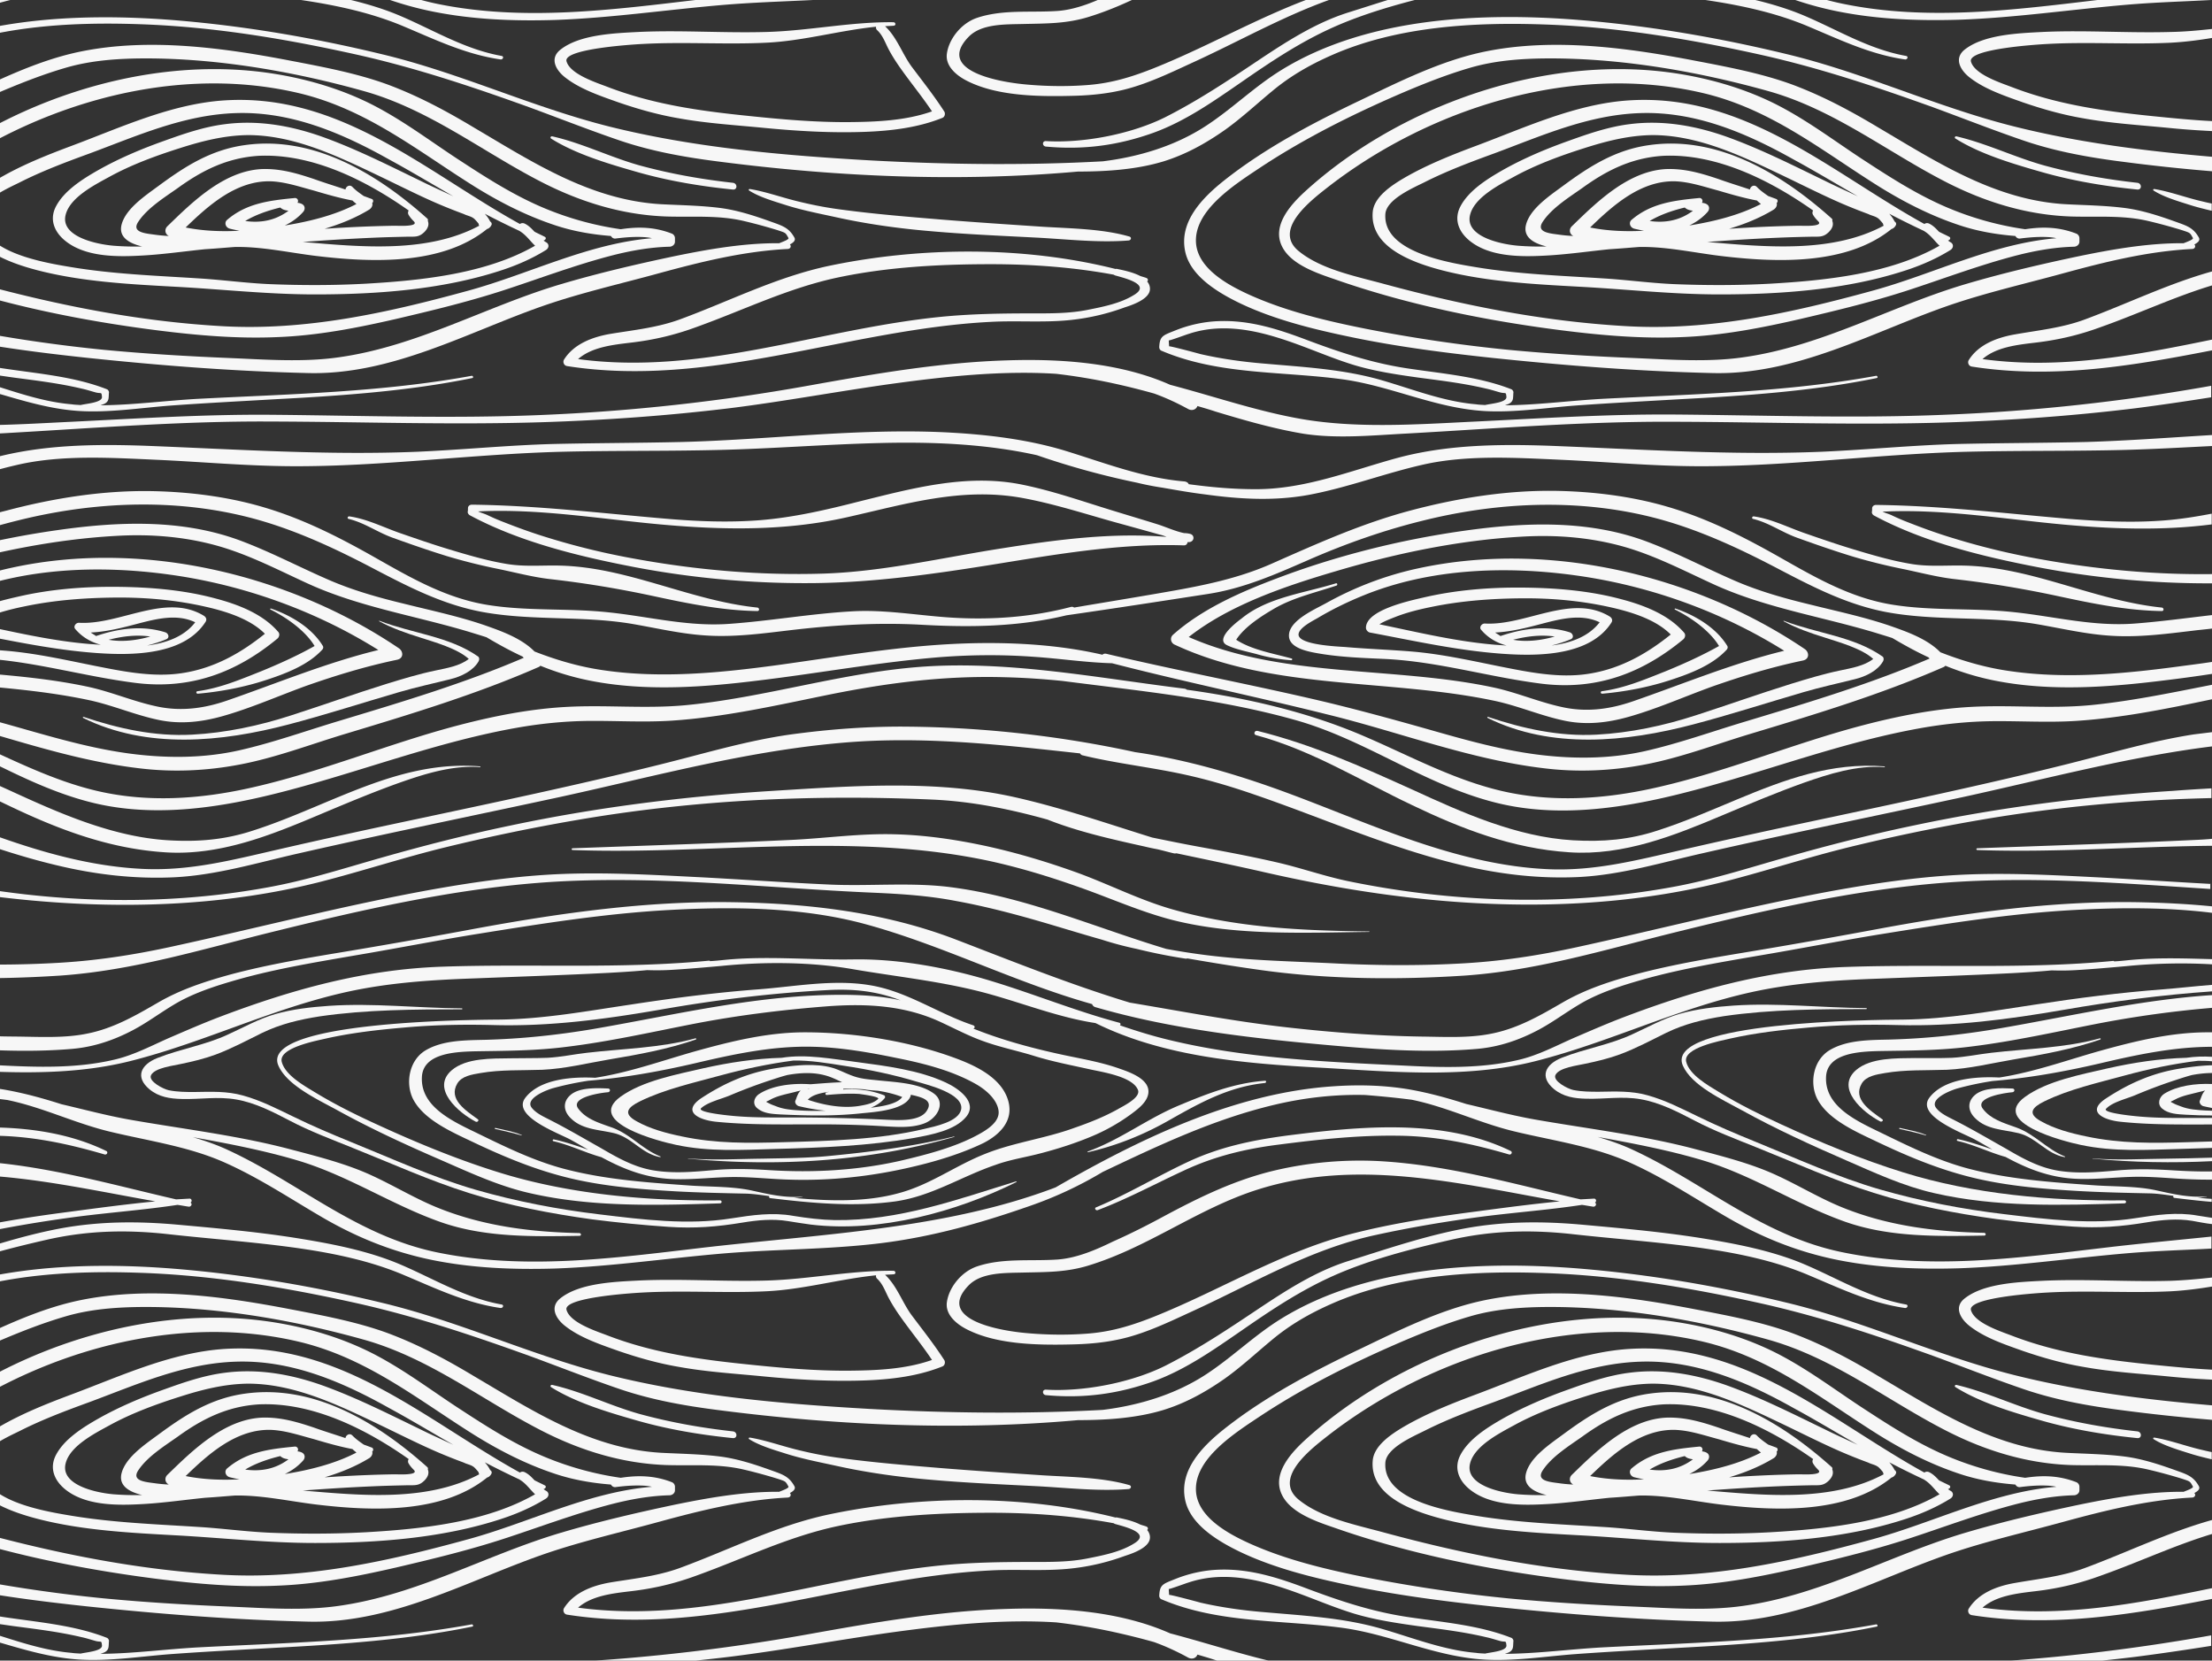 <svg width="405" height="304" fill="none" xmlns="http://www.w3.org/2000/svg"><rect width="100%" height="100%" fill="#333333" stroke="none"/><g clip-path="url(#clip0)" fill="#F7F7F7"><path d="M210.548 281.417c0-.503-.206-.96-.514-1.326.206-.137.206-.502-.154-.64-.36-.137-.772-.228-1.132-.365-1.337-.686-3.086-1.052-4.217-1.28-.103-.046-.206 0-.309 0-16.765-4.206-35.588-4.069-52.302-.595-9.618 2.012-18.258 6.446-27.309 9.783-4.217 1.555-8.383 1.966-12.857 2.697-3.446.595-6.737 1.92-8.486 4.709-.257.411-.051 1.097.566 1.189 26.28 4.114 51.531-6.766 77.503-8.092 4.937-.274 9.977.183 14.863-.366a40.882 40.882 0 009.72-2.285c1.594-.503 4.68-1.6 4.628-3.429zm-11.211 3.84c-3.549.732-6.995.686-10.595.686-5.554 0-11.057.091-16.56.64-22.268 2.24-43.611 10.788-66.342 7.726 2.52-2.195 6.274-2.606 9.72-3.018 4.268-.502 8.074-1.417 12.034-2.88 8.64-3.108 16.766-7.131 25.868-9.051 9.103-1.92 18.669-2.423 27.978-2.423 7.508 0 15.068.549 22.474 1.92.051.046.154.092.257.137 1.954.549 6.686 1.692 3.394 3.612-2.365 1.463-5.451 2.103-8.228 2.651zm128.727-41.234c-5.658-2.057-11.778-3.2-17.743-4.343-12.343-2.377-25.869-4.206-38.315-1.691-7.971 1.6-15.737 5.485-22.885 8.914-8.743 4.16-17.486 8.777-24.892 14.628-4.165 3.292-8.331 7.635-7.251 12.983.874 4.435 5.708 7.452 9.823 9.463 6.428 3.109 13.731 4.892 20.828 6.354 8.383 1.738 16.972 2.835 25.509 3.749 13.474 1.417 26.948 2.469 40.474 2.789 15.274.365 29.109-7.452 42.84-12.252 6.943-2.423 14.246-4.068 21.394-6.034 7.715-2.103 15.48-4.023 23.555-4.434.514-.046.668-.549.36-.823.617-.32 1.131-.732.823-1.28-1.029-1.829-2.212-2.149-4.372-2.926-2.931-1.051-6.017-2.057-9.154-2.469-3.549-.457-7.149-.502-10.697-.685-13.063-.686-23.863-7.817-34.355-13.989-5.091-3.063-10.285-5.851-15.942-7.954zm51.171 24.183c4.731.137 9.463-.275 14.091.823a94.449 94.449 0 016.223 1.691c1.492.503 1.389.411 1.955 1.417.154.274-1.029.686-1.698.96-6.428-.046-12.96 1.097-19.182 2.377-6.943 1.463-13.989 3.109-20.778 5.12-13.731 4.069-26.28 11.383-40.731 13.395-6.377.914-13.269.411-19.697.137-7.766-.32-15.48-.777-23.194-1.509a276.587 276.587 0 01-26.075-3.84c-7.354-1.463-14.811-3.246-21.548-6.308-4.115-1.875-9.257-4.846-9.617-9.372-.463-6.08 7.302-10.88 12.034-14.034 8.28-5.44 17.434-9.966 26.691-13.897 3.703-1.555 7.457-3.017 11.366-4.16 5.091-1.509 10.543-1.783 15.891-1.737 12.96.137 26.435 2.514 38.829 5.988 12.034 3.383 21.703 11.109 32.503 16.64 7.046 3.612 14.708 6.034 22.937 6.309z"/><path d="M306.617 304.457c-12.137-.091-24.223.686-36.36 1.28-10.491.503-21.6 1.326-31.937-.457-8.177-1.417-16.046-4.16-24.069-6.263-9.051-4.023-19.851-4.8-29.777-4.48-12.291.366-24.377 2.469-36.36 4.617A360.44 360.44 0 0199 304.549c-16.509.685-33.017.091-49.526-.046-12.137-.091-24.223.686-36.36 1.28-10.491.503-21.6 1.326-31.937-.457-8.177-1.417-16.046-4.16-24.068-6.263-9.052-4.023-19.852-4.8-29.777-4.48-8.898.274-17.64 1.463-26.383 2.88v2.103c1.748-.274 3.497-.503 5.245-.777 9.669-1.326 20.057-2.469 30.086-1.829a107.95 107.95 0 0110.646 1.783c2.468.549 4.885 1.143 7.303 1.829 2.16.777 4.217 1.737 6.222 2.834.772.411 1.492.046 1.698-.549 1.08.32 2.211.64 3.291 1.006 5.297 1.6 10.646 3.154 16.149 4.069 6.171.96 12.805.274 19.028-.046 16.252-.914 32.503-2.24 48.806-2.149 16.508.046 33.017.64 49.526.137 11.674-.365 23.348-1.188 34.92-2.605 9.822-1.235 19.594-3.063 29.417-4.435 9.668-1.325 20.057-2.468 30.085-1.828 3.549.411 7.098 1.006 10.646 1.783 2.469.548 4.886 1.143 7.303 1.828 2.16.777 4.217 1.737 6.223 2.835.771.411 1.491.045 1.697-.549 1.08.32 2.211.64 3.291 1.006 5.298 1.6 10.646 3.154 16.149 4.068 6.171.96 12.806.275 19.029-.045 16.251-.915 32.502-2.24 48.805-2.149 16.509.046 33.017.64 49.526.137 11.674-.366 23.349-1.188 34.92-2.606 4.629-.594 9.257-1.28 13.886-2.011v-1.92c-16.149 2.88-32.349 4.663-48.806 5.303-16.406.503-32.863-.092-49.423-.229zm62.073-52.754c-14.194-3.566-27.257-9.783-41.503-13.211-12.445-3.018-25.2-5.212-38.057-6.263-18.154-1.463-38.88-.412-54.411 9.097-5.092 3.108-9.206 7.268-14.195 10.468-5.502 3.52-11.982 5.486-18.617 6.309-14.194.777-28.594.594-42.788-.183-15.995-.914-32.092-2.331-47.52-6.171-14.195-3.566-27.258-9.783-41.503-13.212-12.446-3.017-25.2-5.211-38.057-6.263-18.155-1.462-38.88-.411-54.412 9.098-5.091 3.108-9.205 7.268-14.194 10.468-5.503 3.52-11.983 5.486-18.617 6.309-14.195.777-28.594.594-42.789-.183-.308 0-.617-.046-.925-.046v2.652c13.062.685 26.177.548 39.137-.64 5.245 0 10.748-.366 15.685-1.875 4.115-1.28 7.766-3.337 11.16-5.714 3.086-2.194 5.812-4.754 8.692-7.131 3.343-2.789 6.943-4.846 11.005-6.629 11.88-5.211 25.818-6.034 38.83-5.577 13.525.457 26.845 2.697 39.96 5.623 10.748 2.423 20.982 5.851 31.268 9.554 5.605 2.057 11.16 4.251 16.817 6.171 5.708 1.92 11.571 2.972 17.588 3.749 21.806 2.834 44.178 3.84 66.138 1.874 5.245 0 10.748-.365 15.685-1.874 4.115-1.28 7.766-3.337 11.16-5.714 3.086-2.195 5.812-4.755 8.692-7.132 3.343-2.788 6.943-4.845 11.005-6.628 11.88-5.212 25.818-6.035 38.829-5.577 13.526.457 26.846 2.697 39.96 5.622 10.749 2.423 20.983 5.852 31.269 9.555 5.605 2.057 11.16 4.251 16.817 6.171 5.708 1.92 11.571 2.972 17.588 3.749a340.248 340.248 0 0016.715 1.783v-2.652c-12.343-1.051-24.583-2.606-36.412-5.577zm.259 38.08c-3.446.594-6.738 1.92-8.486 4.709-.257.411-.052 1.097.566 1.188 14.914 2.332 29.468-.137 43.971-2.971v-1.966c-13.834 2.834-27.669 5.531-42.017 3.566 2.52-2.195 6.274-2.606 9.72-3.017 4.268-.503 8.074-1.418 12.034-2.88 6.84-2.423 13.32-5.486 20.263-7.589v-2.56c-8.023 2.24-15.48 5.897-23.246 8.777-4.165 1.554-8.383 1.966-12.805 2.743zm25.509-26.606c-.206-.045-.309.183-.154.275 1.851 1.188 4.525 1.965 6.685 2.651 1.286.411 2.623.731 3.96 1.051v-1.325c-.72-.137-1.44-.32-2.211-.503-2.674-.64-5.503-1.691-8.28-2.149z"/><path d="M358.045 253.943c4.577 2.88 10.645 4.663 15.942 6.171 5.658 1.6 11.469 2.561 17.332 3.155.874.091.874-1.143 0-1.234-5.76-.64-11.417-1.646-16.972-3.155-5.451-1.508-10.645-4.068-16.148-5.348-.257-.046-.412.274-.154.411zm-80.948 46.446c0-.183-.154-.457-.36-.549-5.811-2.286-12.291-2.834-18.514-3.748-6.737-.96-12.651-2.926-18.874-5.258-5.195-1.965-10.492-3.702-16.252-3.474-2.623.092-5.348.686-7.765 1.646-2.366.96-2.983 1.006-3.086 3.108 0 .275.154.595.463.686 10.44 4.434 21.96 3.703 33.12 5.212 8.897 1.234 16.868 5.257 25.92 5.805 5.554.32 11.211-.594 16.714-1.005 6.274-.458 12.6-.778 18.874-1.143 12.086-.64 24.429-1.463 36.257-3.886.309-.046.155-.457-.102-.411-16.509 3.017-33.223 3.337-49.989 4.205-5.914.32-11.983 1.143-17.949 1.189.258-.092.463-.183.72-.274.926-.503.72-1.098.823-2.103zm-24.223-2.24c-6.994-2.012-14.194-2.377-21.445-3.017-3.909-.32-7.817-.869-11.623-1.738-.463-.137-5.76-1.554-5.76-1.417 0-.365-.052-.731-.052-1.097 0 .137 3.292-1.097 3.652-1.188 7.148-2.378 14.451-.138 21.137 2.377 3.034 1.143 6.017 2.377 9.154 3.337 3.806 1.143 7.817 1.737 11.726 2.286 4.166.548 8.331 1.051 12.394 2.011.875.183 1.697.457 2.52.686 1.132.32 1.132-.183 1.235.823.102 1.051-2.778 1.234-3.909 1.508-.566-.046-1.08-.046-1.646-.137-6.017-.503-11.674-2.789-17.383-4.434zM70.92 244.023c-5.658-2.057-11.778-3.2-17.744-4.343-12.343-2.377-25.868-4.206-38.314-1.691-7.971 1.6-15.737 5.485-22.886 8.914-8.743 4.16-17.486 8.777-24.891 14.628-4.166 3.292-8.332 7.635-7.252 12.983.875 4.435 5.709 7.452 9.823 9.463 6.429 3.109 13.732 4.892 20.829 6.354 8.383 1.738 16.971 2.835 25.508 3.749 13.475 1.417 26.949 2.469 40.475 2.789 15.274.365 29.108-7.452 42.84-12.252 6.942-2.423 14.245-4.068 21.394-6.034 7.714-2.103 15.48-4.023 23.554-4.434.514-.046.669-.549.36-.823.617-.32 1.132-.732.823-1.28-1.029-1.829-2.211-2.149-4.371-2.926-2.932-1.051-6.018-2.057-9.155-2.469-3.548-.457-7.148-.502-10.697-.685-13.063-.686-23.863-7.817-34.354-13.989-5.091-3.063-10.286-5.851-15.943-7.954zm51.17 24.183c4.732.137 9.463-.275 14.092.823a94.618 94.618 0 016.223 1.691c1.491.503 1.388.411 1.954 1.417.154.274-1.029.686-1.697.96-6.429-.046-12.96 1.097-19.183 2.377-6.943 1.463-13.989 3.109-20.777 5.12-13.731 4.069-26.28 11.383-40.731 13.395-6.378.914-13.27.411-19.698.137-7.765-.32-15.48-.777-23.194-1.509a276.56 276.56 0 01-26.074-3.84c-7.355-1.463-14.812-3.246-21.549-6.308-4.114-1.875-9.257-4.846-9.617-9.372-.463-6.08 7.303-10.88 12.034-14.034 8.28-5.44 17.435-9.966 26.692-13.897 3.703-1.555 7.457-3.017 11.366-4.16 5.09-1.509 10.542-1.783 15.89-1.737 12.96.137 26.435 2.514 38.83 5.988 12.034 3.383 21.702 11.109 32.502 16.64 7.046 3.612 14.709 6.034 22.937 6.309zm50.145.548c-6.069-.502-12.24-1.005-18.309-1.828-2.829-.366-5.554-.914-8.28-1.6-2.726-.686-5.554-1.691-8.331-2.149-.206-.045-.309.183-.155.275 1.852 1.188 4.526 1.965 6.686 2.651 2.88.914 5.863 1.509 8.846 2.149 5.914 1.325 11.828 2.148 17.845 2.651 6.223.549 12.549.823 18.772 1.143 5.657.274 11.674 1.006 17.331.548.463-.045.617-.594.103-.731-4.937-1.417-10.697-1.463-15.84-1.783-6.171-.411-12.446-.823-18.668-1.326z"/><path d="M101.108 253.532c-.309-.046-.412.274-.206.411 4.577 2.88 10.646 4.663 15.943 6.171 5.657 1.6 11.468 2.561 17.331 3.155.875.091.875-1.143 0-1.234-5.76-.64-11.417-1.646-16.971-3.155-5.452-1.508-10.594-4.114-16.097-5.348zm-81.153 46.857c0-.183-.155-.457-.36-.549-5.812-2.286-12.292-2.834-18.515-3.748-6.737-.96-12.651-2.926-18.874-5.258-5.194-1.965-10.491-3.702-16.251-3.474-2.623.092-5.349.686-7.766 1.646-2.366.96-2.983 1.006-3.086 3.108 0 .275.155.595.463.686 10.44 4.434 21.96 3.703 33.12 5.212 8.897 1.234 16.869 5.257 25.92 5.805 5.554.32 11.212-.594 16.714-1.005 6.275-.458 12.6-.778 18.875-1.143 12.085-.64 24.428-1.463 36.257-3.886.308-.046.154-.457-.103-.411-16.509 3.017-33.223 3.337-49.989 4.205-5.914.32-11.982 1.143-17.948 1.189.257-.092.463-.183.72-.274.926-.503.72-1.098.823-2.103zm-24.223-2.24c-6.994-2.012-14.194-2.377-21.446-3.017-3.908-.32-7.817-.869-11.623-1.738-.463-.137-5.76-1.554-5.76-1.417 0-.365-.051-.731-.051-1.097 0 .137 3.291-1.097 3.651-1.188 7.149-2.378 14.452-.138 21.137 2.377 3.035 1.143 6.018 2.377 9.155 3.337 3.805 1.143 7.817 1.737 11.725 2.286 4.166.548 8.332 1.051 12.395 2.011.874.183 1.697.457 2.52.686 1.131.32 1.131-.183 1.234.823.103 1.051-2.777 1.234-3.909 1.508-.565-.046-1.08-.046-1.645-.137-6.017-.503-11.675-2.789-17.383-4.434zM210.548 52.846c0-.503-.206-.96-.514-1.326.206-.137.206-.503-.154-.64s-.772-.229-1.132-.366c-1.337-.685-3.086-1.051-4.217-1.28-.103-.045-.206 0-.309 0-16.765-4.205-35.588-4.068-52.302-.594-9.618 2.011-18.258 6.446-27.309 9.783-4.217 1.554-8.383 1.966-12.857 2.697-3.446.594-6.737 1.92-8.486 4.709-.257.411-.051 1.097.566 1.188 26.28 4.115 51.531-6.765 77.503-8.091 4.937-.275 9.977.183 14.863-.366a40.927 40.927 0 009.72-2.286c1.594-.502 4.68-1.6 4.628-3.428zm-11.211 3.84c-3.549.731-6.995.685-10.595.685-5.554 0-11.057.092-16.56.64-22.268 2.24-43.611 10.79-66.342 7.726 2.52-2.194 6.274-2.605 9.72-3.017 4.268-.503 8.074-1.417 12.034-2.88 8.64-3.109 16.766-7.131 25.868-9.051 9.103-1.92 18.669-2.423 27.978-2.423 7.508 0 15.068.548 22.474 1.92.051.045.154.091.257.137 1.954.548 6.686 1.691 3.394 3.611-2.365 1.463-5.451 2.103-8.228 2.652zm51.326 113.828c-12.292-.137-24.326-.685-36.103-4.068-5.863-1.692-11.263-4.434-16.92-6.537-5.657-2.057-11.417-3.795-17.332-5.075-5.348-1.142-10.902-1.965-16.457-2.102-6.223-.183-12.343.685-18.514 1.005-13.474.64-27 1.052-40.474 1.555-.257 0-.257.32 0 .32 25.457.914 51.223-3.383 76.32 2.011 5.657 1.234 11.16 2.926 16.56 4.846 5.708 2.011 11.16 4.48 17.074 5.988 11.52 2.88 23.966 2.286 35.794 2.149.155 0 .155-.092.052-.092zm74.622 77.212c-5.503-2.789-11.572-4.617-17.795-5.623-24.531-3.977-51.583 5.989-68.657 21.623-2.726 2.514-5.863 6.171-4.166 9.829 1.543 3.337 6.172 4.937 9.669 6.125 13.269 4.663 27.617 7.589 41.657 9.372 7.252.914 14.606 1.554 21.909 1.234 7.405-.274 14.657-1.692 21.805-3.337 6.84-1.6 13.629-3.246 20.263-5.44 6.377-2.103 12.703-4.48 19.235-6.172 3.394-.868 6.942-1.508 10.491-1.6.566 0 1.029-.411 1.029-.914v-.686a.93.93 0 00-.515-.777c-3.137-1.234-6.171-1.326-9.411-.823a57.263 57.263 0 01-13.732-3.748c-5.451-2.24-10.44-5.394-15.274-8.549-5.4-3.474-10.594-7.497-16.508-10.514zm18.822 15.04c4.578 2.834 9.412 5.303 14.658 7.04 3.291 1.097 6.737 1.691 10.234 1.966.154.274.463.548.926.457 1.8-.229 3.6-.366 5.451-.229.411.046.771.092 1.131.183-11.674.96-22.577 6.583-33.634 9.6-14.657 4.023-29.726 7.406-45.206 6.491-15.171-.868-29.777-3.794-44.28-7.725-5.194-1.417-11.52-2.652-15.634-6.035-4.577-3.794 1.852-8.914 4.989-11.382 18.308-14.4 44.794-23.269 69.12-17.509 12.548 2.972 21.908 10.697 32.245 17.143z"/><path d="M298.235 246.949c-9.771.64-19.029 4.982-27.977 8.32-4.526 1.691-9 3.474-13.114 5.851-2.418 1.417-5.606 3.52-5.812 6.309-.514 6.354 7.149 9.188 12.806 10.651 8.023 2.057 16.56 2.514 24.891 2.971 8.64.458 17.126 1.418 25.817 1.418 11.315 0 23.195-.869 33.892-4.343 2.983-.96 5.811-2.195 8.383-3.795.565-.365.617-1.097 0-1.417a2.753 2.753 0 01-.463-.32c.36-.045.617-.503.206-.685-.618-.32-1.235-.595-1.852-.915-.514-.548-1.028-1.097-1.748-1.463-.36-.182-.669-.137-.926.046-17.074-9.417-32.812-24-54.103-22.628zm45.874 21.805c.257.275.463.503.669.777 0 .138.051.229.103.366-9.515 5.074-21.549 3.886-32.297 2.972 4.268-.32 8.588-.595 12.908-.778a258.29 258.29 0 015.966-.182c1.594-.046 2.314.182 3.394-.869.72-.731.874-1.417.617-2.057.052-.137.052-.274-.103-.412-8.64-7.725-20.417-15.268-33.377-13.44-6.274.869-11.005 3.932-15.788 7.452-2.417 1.783-6.017 4.16-6.789 7.086-.566 2.148 1.08 3.382 3.754 4.022-1.748.046-3.497 0-5.245-.137-3.189-.274-9.823-1.691-8.743-5.714.823-3.109 5.143-5.349 7.92-6.857 4.063-2.24 8.537-3.886 13.011-5.303 4.012-1.28 8.126-2.331 12.446-2.377 8.434 0 16.457 3.886 23.657 7.314 3.549 1.692 7.046 3.474 10.697 5.074a98.03 98.03 0 005.143 2.058c.72.365 1.492.411 2.057 1.005zm-12.137-1.645a.746.746 0 00-.051.731c.257.457.565.823.977 1.234 1.08 1.052-2.88.823-3.446.823-3.291.046-6.583.183-9.823.366-1.028.046-2.005.137-3.034.183 2.931-.869 5.709-2.012 8.177-3.52.412-.275.669-.777.514-1.189.258-.183.258-.594-.051-.731-.514-.183-.977-.366-1.491-.549-.72-.503-1.44-1.006-2.058-1.646-.514-.548-1.234-.091-1.285.458-1.903-.64-3.857-1.235-5.76-1.92-2.726-.915-5.452-1.738-8.383-1.829-7.56-.32-13.834 5.989-18.463 10.469-.566.548-.463 1.417.257 1.782a27.875 27.875 0 01-2.828-.274c-1.8-.228-4.012-.503-2.726-2.377 1.646-2.469 4.731-4.389 7.2-6.126 4.423-3.2 9-5.531 14.811-5.897 9.875-.457 19.749 4.572 27.463 10.012zm-17.383-3.658c2.315.686 4.68 1.372 7.097 1.829.206.229.463.411.72.64-3.96 2.057-8.588 3.2-13.114 3.931 1.234-.594 2.366-1.371 3.343-2.468.411-.457.411-1.143-.206-1.463-.257-.137-.514-.183-.823-.229a.546.546 0 00-.514-.868c-4.68.457-8.794.96-12.343 3.977-.617.503-.308 1.463.515 1.646.565.137 1.182.274 1.748.365-3.291.183-6.686.046-9.874-.594 4.114-3.977 9.206-8.594 15.531-8.457 2.675.091 5.349 1.006 7.92 1.691zm-4.628 3.703c-2.315 1.737-4.989 2.286-7.92 1.875 1.903-1.143 4.165-1.92 6.428-2.469.412.411.926.503 1.492.594zm30.188-2.651c-2.057-.96-4.114-1.874-6.12-2.88-5.863-2.834-11.623-5.76-17.845-8-5.658-2.012-11.675-3.109-17.743-2.332-3.806.458-7.56 1.738-11.109 3.018-4.268 1.508-8.486 3.291-12.343 5.485-2.88 1.646-6.068 3.703-7.56 6.492-1.285 2.377-.411 4.708 1.697 6.4 3.549 2.834 8.949 2.925 13.423 2.697 4.063-.183 8.075-.777 12.137-1.189 2.212-.137 4.166-.32 5.452-.411 4.937-.092 10.028 1.051 14.914 1.646 10.337 1.234 23.092 1.691 31.269-4.938.205-.045.411-.182.565-.365 0 0 0-.046.052-.046.051-.046.103-.137.103-.183.257-.274.103-.64-.155-.777-.257-.549-.617-1.006-.977-1.417a161.965 161.965 0 006.377 3.154l.052.046c1.131.686 1.851 1.783 2.777 2.651-8.949 5.12-20.623 6.355-30.96 6.949-5.811.32-11.674.32-17.486.091-4.371-.183-8.64-.777-13.011-1.051-7.817-.503-15.686-.777-23.4-2.057-5.555-.915-17.023-2.88-16.612-9.692.155-2.697 4.938-4.754 7.149-5.851 4.063-2.057 8.434-3.703 12.703-5.257 8.64-3.2 17.228-7.086 26.743-7.406 10.285-.366 19.697 3.749 28.183 8.503 3.96 2.148 7.817 4.48 11.725 6.72zm42.53-135.406c-7.354.686-14.605-.091-21.908.32-6.583.366-13.115 1.646-19.44 3.292-13.012 3.383-25.303 8.64-38.52 11.565-9.052 2.012-18.463 2.652-27.566.595-9.051-2.057-17.177-6.537-25.508-10.103-10.183-4.389-21.24-6.949-32.452-8.503-.051-.091-.206-.137-.36-.183-15.634-1.92-31.628-5.074-47.468-4.068-14.863.96-29.109 5.668-43.921 7.085-7.354.686-14.605-.091-21.908.32-6.583.366-13.114 1.646-19.44 3.292-13.011 3.383-25.303 8.64-38.52 11.565-9.051 2.012-18.463 2.652-27.566.595-9.051-2.057-17.177-6.537-25.508-10.103-10.183-4.389-21.24-6.949-32.452-8.503a.867.867 0 00-.36-.183c-15.634-1.92-31.628-5.074-47.468-4.068-3.806.228-7.56.731-11.263 1.325v2.606c8.486-1.417 16.971-2.24 25.766-2.011 3.548.091 7.045.32 10.594.685 14.194 1.829 28.645 3.246 42.377 7.086 13.063 3.611 23.657 11.84 36.874 15.177 12.857 3.246 26.537.503 38.983-2.971 12.96-3.612 25.509-8.275 38.829-10.652 4.371-.777 8.794-1.234 13.268-1.28 5.092-.045 10.08.275 15.172-.045 9.72-.64 19.182-2.789 28.594-4.709 10.8-2.194 21.343-3.566 32.451-3.246 3.549.092 7.046.32 10.595.686 14.194 1.829 28.645 3.246 42.377 7.086 13.063 3.611 23.657 11.84 36.874 15.177 12.857 3.246 26.537.503 38.983-2.972 12.96-3.611 25.509-8.274 38.828-10.651 4.372-.777 8.795-1.234 13.269-1.28 5.091-.046 10.08.274 15.171-.046 8.486-.548 16.766-2.24 24.995-3.977v-2.651c-7.457 1.463-14.863 3.017-22.372 3.748z"/><path d="M258.583 144.549c-9.206-4.16-18.36-8.275-28.337-10.743-.566-.137-.823.64-.258.777 10.183 2.743 19.183 8.366 28.543 12.8 9.052 4.343 18.36 7.954 28.749 8.64 10.028.686 19.388-3.109 28.183-6.812 4.885-2.057 9.771-4.114 14.76-5.897 4.68-1.645 9.72-3.245 14.811-2.88.103 0 .103-.091 0-.137-9.771-.777-18.257 2.423-26.948 6.034-4.835 2.012-9.618 4.115-14.606 5.715-5.143 1.691-10.029 2.103-15.48 1.783-10.337-.595-20.366-5.12-29.417-9.28zm13.783-13.12c11.674 5.76 25.303 4.434 37.646 1.188 6.788-1.783 13.423-3.931 20.16-5.897 3.137-.914 6.274-1.6 9.411-2.377 2.057-.503 4.217-1.554 5.195-3.292.154-.274.154-.685-.103-.868-5.297-3.703-12.035-4.206-18.052-6.537-.051-.046-.103.045-.051.091 2.366 1.28 4.886 2.149 7.508 2.972 2.52.822 6.84 2.011 8.898 3.931-1.698 1.28-3.909 1.646-6.069 2.103-3.086.64-6.069 1.554-9.051 2.468-5.863 1.829-11.623 3.886-17.435 5.76-5.76 1.875-11.983 3.2-18.103 3.52-6.84.366-13.474-1.097-19.851-3.245-.154-.046-.206.091-.103.183z"/><path d="M293.349 126.995c4.166-.366 8.486-1.189 12.394-2.469 3.806-1.234 7.817-2.789 10.389-5.577.205-.229.257-.503.103-.732-2.006-3.245-5.658-5.485-9.463-6.811-.155-.046-.206.137-.103.183 3.034 1.508 6.377 3.886 8.074 6.674-3.086 1.737-6.428 3.246-9.771 4.617-3.806 1.509-7.56 3.109-11.675 3.657-.308.046-.257.458.052.458zm-68.761-8.915c1.646.823 3.96 1.234 5.76 1.737 1.954.549 4.012.914 6.069 1.052.205 0 .257-.275.051-.32-3.291-.915-7.251-1.555-10.131-3.429 1.543-2.423 4.834-4.48 7.303-5.897 3.394-1.874 7.354-2.789 11.057-4.023.257-.091.154-.503-.103-.411-5.914 1.828-12.549 2.56-17.28 6.445-.874.64-4.886 3.703-2.726 4.846zm114.79-17.508c-3.035-.915-6.069-1.966-9.103-3.018-2.983-1.051-5.966-2.56-9.154-3.017-.309-.046-.463.366-.155.457 2.88.686 5.246 2.423 8.023 3.429 3.292 1.189 6.583 2.331 9.977 3.383 3.035.914 6.172 1.691 9.309 2.331 3.137.64 6.377 1.509 9.566 1.875 6.48.731 12.754 1.782 19.131 3.154 6.171 1.326 12.446 2.606 18.823 2.697.463 0 .411-.594 0-.64-12.394-1.28-23.503-7.36-36.103-7.68-3.446-.091-6.686.274-10.131-.366-3.446-.594-6.84-1.6-10.183-2.605zm45.153 91.794c-6.017 1.691-12.189 3.931-18.463 4.891-4.423-.228-10.132.274-12.754 3.612-2.726 3.428 6.325 6.628 8.331 7.771 1.08.594 2.109 1.189 3.137 1.783-2.057-.686-4.114-1.417-6.274-1.874a.168.168 0 00-.103.32c3.034.685 5.811 2.102 8.794 2.925 4.063 2.195 8.229 3.886 13.423 4.023 3.189.092 6.377-.274 9.566-.366 3.908-.137 7.766.366 11.623.458 1.08.045 2.108.045 3.188.045v-1.508c-2.314.045-4.628-.046-6.943-.183-3.497-.229-6.788-.32-10.337 0-3.703.32-7.251.64-10.903.046-3.6-.595-6.634-2.332-9.617-4.069-3.085-1.737-6.12-3.52-9.257-5.12-1.234-.64-2.623-1.234-3.446-2.286-1.337-1.737 2.932-3.337 4.012-3.611a56.822 56.822 0 016.326-1.326c6.634-.548 13.011-1.691 19.542-3.2 6.789-1.6 13.629-3.063 20.675-3.063v-2.651h-.566c-6.84-.046-13.526 1.6-19.954 3.383z"/><path d="M400.32 193.646c-4.834.137-9.669.869-14.349 1.92-4.937 1.143-11.108 2.286-15.171 5.211-6.531 4.709 7.097 8.183 10.183 8.823 6.068 1.28 11.983.915 18.154.732 1.954-.046 3.909-.137 5.863-.183v-1.189l-4.474.137c-6.377.183-12.24.275-18.515-1.051-2.88-.594-5.811-1.371-8.331-2.789-2.571-1.417-1.594-2.56.669-3.657 4.474-2.194 9.822-3.383 14.657-4.708 4.371-1.189 8.897-2.149 13.423-2.697.874 0 1.697 0 2.571.091v-.823c-1.594-.091-3.137-.046-4.68.183z"/><path d="M402.326 204.663c-3.395 0-6.789.046-10.183-.229-.72-.045-7.354-.64-6.532-1.462 1.183-1.235 3.652-1.783 5.298-2.469a95.478 95.478 0 016.891-2.606c1.131-.365 2.314-.777 3.549-1.097 1.234-.228 2.468-.366 3.651-.366v-1.417c-2.006.046-4.063.32-5.811.595-5.195.822-9.515 2.788-13.68 5.531-3.6 2.423-.309 3.886 2.674 4.206 5.554.594 11.211.503 16.817.503v-1.189h-2.674z"/><path d="M395.846 202.926c1.183 1.006 2.828 1.051 4.371 1.143 1.594.091 3.189.137 4.783.137v-.869c-.411 0-.823-.045-1.234-.045-1.492-.092-3.035-.183-4.423-.732-.463-.183-.926-.32-1.337-.548-.823-.412-.669-.229.154-.686 1.389-.777 3.137-1.052 4.68-1.463.309-.092.617-.137.926-.229-.566.457-.772 1.372-.977 1.829-.206.411.205.96.668 1.051.463.092.977.229 1.543.32v-3.474h-.051.051v-.914c-3.034-.137-6.377.32-8.743 1.783-.926.594-1.337 1.874-.411 2.697zm-17.794 8.777c-3.343-1.326-5.451-4.069-8.897-5.303-2.314-.823-4.68-1.508-6.12-3.428-1.594-2.103 4.166-2.926 5.4-3.018.514-.045.514-.685 0-.685-2.057-.092-5.297-.229-6.892 1.234-1.388 1.234-1.234 2.926.103 4.206 2.109 2.103 5.092 2.057 7.972 2.743 3.291.822 5.04 3.794 8.434 4.388 0 0 .103-.091 0-.137zm18.719.411c-4.577.046-9.051.32-13.628-.045-.052 0-.052.045 0 .045 7.354.686 14.606.823 21.857.457v-.64c-2.726.092-5.503.138-8.229.183z"/><path d="M365.657 188.343c-6.531 1.097-13.011 1.783-19.646 1.966-3.702.091-7.868.045-11.057 1.965-2.983 1.829-3.651 5.989-2.263 8.823 1.903 3.795 6.995 6.035 10.852 7.863 5.091 2.423 10.337 4.663 15.891 6.172 6.943 1.92 14.297 2.514 21.497 2.925 4.269.229 8.486.32 12.755.412 1.491.045 2.88.274 4.268.457-.103.137-.051.32.155.366 2.262.274 4.525.548 6.84.731v-.549a44.086 44.086 0 01-2.572-.228c.514 0 1.08-.092 1.646-.183.051 0 0-.046 0-.046-3.292.275-6.274-.457-9.412-1.143-3.445-.731-7.405-.64-10.902-.868-7.766-.549-15.429-1.052-22.938-2.972-5.914-1.508-11.417-4.251-16.765-6.857-4.577-2.194-9.926-4.845-9.669-10.057.206-4.343 6.069-4.617 9.72-4.708 5.657-.092 11.16-.092 16.817-.823 7.817-.96 15.532-2.697 23.246-4.206a198.567 198.567 0 0120.88-2.88v-2.331c-13.32.868-26.229 3.931-39.343 6.171z"/><path d="M350.64 193.692c-3.445.045-8.125-.092-10.8 2.194-3.857 3.337 1.235 7.771 4.423 9.417.309.137.669-.228.36-.411-2.211-1.6-5.451-3.657-3.754-6.537.823-1.372 2.674-1.646 4.269-1.92 3.702-.64 7.56-.458 11.314-.595 4.063-.183 8.126-1.188 12.137-1.874 5.451-.914 10.749-1.874 15.943-3.657.154-.046.103-.274-.052-.229-6.377 1.783-13.268 1.875-19.902 2.652-2.366.274-4.732.777-7.149.914-2.263.091-4.526.046-6.789.046zm2.005 14.08c-1.543-.64-3.189-.915-4.783-1.28-.154-.046-.206.137-.051.183 1.645.365 3.24.731 4.834 1.188.051 0 .051-.046 0-.091z"/><path d="M395.949 181.12c-7.818.594-15.635 1.6-23.349 2.789-8.023 1.188-15.891 2.651-24.069 2.743-5.297.045-43.868.32-40.422 8.411 1.594 3.657 7.302 6.263 10.8 8.183 6.12 3.383 12.6 6.354 19.028 9.143 5.246 2.285 10.543 4.754 16.2 6.034 11.366 2.606 23.194 2.24 34.817 1.874.412 0 .412-.548 0-.548-13.474.137-27.72-1.143-40.474-5.12-7.663-2.377-15.171-5.486-22.32-8.777-3.909-1.783-7.766-3.703-11.366-5.898-2.108-1.28-5.451-3.154-6.068-5.577-.617-2.56 6.325-3.84 8.074-4.251 4.68-1.052 9.514-1.6 14.297-2.012 5.503-.502 10.954-.594 16.457-.457 10.286.275 20.212-1.051 30.292-2.788 8.897-1.554 18.051-2.743 27.154-3.383v-1.189c-3.034.229-6.069.595-9.051.823z"/><path d="M405 224.091v-1.142l-2.623-.412c-3.806-.686-7.508-.137-11.314.457-7.972 1.28-16.2.229-24.172-.731-7.662-.914-15.222-2.377-22.577-4.48-7.92-2.286-15.377-5.714-22.937-8.777-3.6-1.463-7.148-2.972-10.594-4.663-3.034-1.463-5.863-2.926-9.154-3.84-2.983-.823-5.76-.686-8.846-.64-1.594 0-3.137 0-4.732-.32-.925-.183-3.857-1.646-3.24-2.789.72-1.325 4.012-1.691 5.4-2.011 2.212-.457 4.32-.96 6.429-1.737 2.931-1.097 5.657-2.56 8.434-3.932 3.395-1.645 6.84-2.468 10.646-3.063 8.486-1.234 17.383-1.28 25.971-1.28.155 0 .155-.182 0-.182-8.125-.046-16.2-1.006-24.325-.458-3.292.229-6.635.595-9.823 1.509-3.034.869-5.76 2.423-8.589 3.703-4.165 1.966-8.743 2.651-13.011 4.343-3.086 1.234-4.063 3.52-1.44 5.714 1.697 1.417 3.754 1.737 5.966 1.783 3.394.091 6.531-.503 9.925.091 3.497.595 6.737 2.286 9.823 3.886 3.652 1.92 7.663 3.429 11.52 4.983 7.097 2.834 14.04 5.988 21.343 8.274 7.251 2.286 14.863 3.749 22.474 4.8 4.629.594 9.309 1.052 13.989 1.372 4.731.32 8.846 0 13.526-.778 2.777-.457 5.554-.731 8.331-.274 1.234.229 2.417.457 3.6.594z"/><path d="M405 175.589c-5.091-.137-10.183-.32-15.274.183-.875.091-1.749.182-2.623.228-.052-.046-.103-.091-.154-.091-16.2 1.554-32.4.548-48.652 1.097-14.4.457-27.668 4.16-40.834 9.143-3.137 1.188-6.172 2.514-9.257 3.84-3.343 1.463-6.635 3.245-10.286 4.068-6.84 1.6-14.04 1.372-21.086 1.006-14.348-.686-29.005-1.326-42.891-4.709-3.034-.731-5.966-1.645-8.897-2.651.154-.091.154-.366-.052-.457-7.868-2.103-15.274-5.12-22.988-7.497-7.972-2.469-17.229-4.252-25.715-4.115-7.868.138-15.788-.685-23.657.092-.874.091-1.748.183-2.623.228-.051-.045-.102-.091-.154-.091-16.2 1.554-32.4.549-48.651 1.097-14.4.457-27.669 4.16-40.835 9.143-3.137 1.189-6.171 2.514-9.257 3.84-3.343 1.463-6.634 3.246-10.285 4.069-6.84 1.6-14.04 1.371-21.086 1.005-14.349-.685-29.006-1.325-42.892-4.708-3.034-.732-5.965-1.646-8.897-2.652.155-.091.155-.365-.051-.457-7.869-2.103-15.274-5.12-22.989-7.497-7.354-2.286-15.84-3.977-23.811-4.114v2.148c7.766 1.235 15.48 2.149 23.091 4.252 6.377 1.783 12.652 4.251 19.235 5.257 12.6 6.217 27.308 7.406 41.451 8.183 13.011.731 26.486 2.011 39.189-1.235 13.474-3.428 25.817-9.6 39.497-12.617 7.714-1.691 15.48-2.194 23.4-2.468 8.125-.32 16.251-.595 24.377-1.006 2.417-.137 4.783-.274 7.148-.503 1.44.046 2.88.046 4.423-.046 3.086-.182 6.172-.457 9.257-.731 7.766-.777 16.252-.731 23.915.594 8.485 1.463 16.971 2.286 25.251 4.617 6.377 1.783 12.652 4.252 19.234 5.258 12.6 6.217 27.309 7.405 41.452 8.182 13.011.732 26.486 2.012 39.188-1.234 13.475-3.428 25.818-9.6 39.498-12.617 7.714-1.691 15.48-2.194 23.4-2.469 8.125-.32 16.251-.594 24.377-1.005 2.417-.137 4.783-.275 7.148-.503 1.44.046 2.88.046 4.423-.046 3.086-.183 6.172-.457 9.257-.731 5.092-.503 10.543-.64 15.84-.32v-.96H405zm-67.835 53.623c-14.709-3.063-25.2-12.709-38.263-18.743-2.057-.96-4.217-1.692-6.377-2.332 6.531 1.189 13.063 2.423 19.44 4.343 9.154 2.789 16.971 8.046 25.92 11.2 8.074 2.834 16.869 2.652 25.406 2.514.36 0 .36-.457 0-.502-8.897-.183-17.486-1.28-25.663-4.526-4.269-1.692-8.126-4.069-12.292-5.989-4.525-2.103-9.668-3.428-14.554-4.708-9.874-2.652-19.954-3.795-30.034-5.577-4.063-.732-8.177-1.829-12.292-2.789-3.291-1.051-6.582-1.966-10.08-2.606-4.628-.823-9.411-.96-14.142-.64-18.309 1.189-35.795 9.783-50.966 18.515-20.263 7.725-43.406 8.548-65.16 11.108-15.892 1.874-32.246 4.069-48.137.777-14.709-3.063-25.2-12.708-38.263-18.743-2.057-.96-4.217-1.691-6.377-2.331 6.531 1.189 13.063 2.423 19.44 4.343 9.154 2.788 16.971 8.046 25.92 11.2 8.074 2.834 16.868 2.651 25.405 2.514.361 0 .361-.457 0-.503-8.897-.183-17.485-1.28-25.662-4.525-4.269-1.692-8.126-4.069-12.292-5.989-4.525-2.103-9.668-3.429-14.554-4.709-9.874-2.651-19.954-3.794-30.034-5.577-4.063-.731-8.177-1.828-12.292-2.788-3.291-1.052-6.583-1.966-10.08-2.606-4.628-.823-9.411-.96-14.143-.64-18.308 1.189-35.794 9.783-50.965 18.514-11.109 4.206-23.04 6.4-35.177 7.909v2.651c1.131-.091 2.262-.228 3.394-.365 9.411-1.189 18.103-3.658 26.897-6.72a71.416 71.416 0 0013.577-6.309c10.132-4.8 20.263-9.646 31.474-12.297 5.4-1.28 11.006-1.92 16.56-1.783 2.88.229 5.709.503 8.538.869 6.48 1.325 12.342 4.251 18.822 5.805 7.046 1.692 14.349 2.697 20.932 5.623 6.377 2.834 12.034 6.629 18 10.103 6.068 3.52 12.394 6.126 19.44 7.634 7.508 1.6 15.274 1.92 22.988 1.692 10.492-.366 20.829-1.92 31.269-2.789 9.566-.777 19.08-.686 28.646-1.874 9.411-1.189 18.103-3.657 26.897-6.72a71.35 71.35 0 0013.577-6.309c10.131-4.8 20.263-9.645 31.474-12.297 5.4-1.28 11.006-1.92 16.56-1.783 2.88.229 5.709.503 8.537.869 6.48 1.326 12.343 4.251 18.823 5.806 7.046 1.691 14.349 2.697 20.932 5.622 6.377 2.835 12.034 6.629 18 10.103 6.068 3.52 12.394 6.126 19.44 7.635 7.508 1.6 15.274 1.92 22.988 1.691 10.492-.366 20.829-1.92 31.269-2.789 4.988-.411 9.977-.548 14.965-.822v-2.195c-6.634.686-13.217 1.28-19.697 2.057-15.84 1.875-32.143 4.115-48.034.778z"/><path d="M214.149 205.029c5.503-3.109 10.8-6.08 17.434-6.766.309-.046.309-.457 0-.411-5.606.411-10.594 2.377-15.634 4.48-5.863 2.423-10.8 6.308-16.766 8.457-.103.046-.051.183.051.137 5.349-1.234 10.286-3.246 14.915-5.897zM405 161.829c-6.789-.366-13.577-.823-20.366-1.189-8.177-.411-16.303-.868-24.48-.548-7.92.32-15.685 1.417-23.451 2.788-16.046 2.88-31.834 6.994-47.777 10.469-7.303 1.6-14.452 2.697-22.012 3.063-7.817.411-15.634.32-23.451-.092-7.972-.366-16.046-.548-23.966-1.646-2.006-.274-3.96-.594-5.966-.96-13.062-3.931-25.662-9.508-39.394-11.291-7.354-.96-15.068-.137-22.526-.503-8.074-.366-16.148-.96-24.274-1.371-8.177-.412-16.303-.869-24.48-.549-7.92.32-15.686 1.417-23.451 2.789-16.046 2.88-31.835 6.994-47.777 10.468-7.303 1.6-14.452 2.697-22.012 3.063-7.817.412-15.634.32-23.451-.091-7.972-.366-16.046-.549-23.966-1.646-2.006-.274-3.96-.594-5.966-.96-13.063-3.931-25.663-9.509-39.394-11.291-5.297-.686-10.749-.458-16.148-.412v1.417c.72.046 1.44.092 2.21.092 5.092.228 9.978.548 14.967 1.508 4.782.869 9.463 2.057 14.142 3.383 4.166 1.189 8.383 2.514 12.6 3.703a61.911 61.911 0 006.378 1.691 102.95 102.95 0 008.948 1.783c.103 0 .206 0 .309-.045 4.731.822 9.514 1.6 14.245 2.24 11.932 1.6 24.378 1.691 36.412.914 13.474-.914 26.126-4.846 39.137-8.046 15.943-3.931 32.297-7.68 48.806-8.96 20.417-1.554 40.834.96 61.2 1.829 5.091.228 9.977.548 14.965 1.508 4.783.869 9.463 2.057 14.143 3.383 4.166 1.189 8.383 2.514 12.6 3.703a61.935 61.935 0 006.377 1.691 99.295 99.295 0 008.949 1.783c.103 0 .206 0 .309-.045 4.731.822 9.514 1.6 14.245 2.24 11.932 1.6 24.377 1.691 36.412.914 13.474-.914 26.125-4.846 39.137-8.046 15.943-3.931 32.297-7.68 48.806-8.96 16.251-1.234 32.502.092 48.702 1.143v-.914H405z"/><path d="M378.463 139.886c-15.532 3.886-31.269 7.177-46.954 10.514-7.972 1.692-15.943 3.429-23.863 5.257-7.972 1.829-15.583 3.795-23.915 3.475-17.28-.686-33.377-8.64-49.062-14.355-8.538-3.108-17.64-5.76-26.846-7.085a205.283 205.283 0 00-41.297-4.663c-7.355-.092-14.709.457-22.012 1.463-7.92 1.142-15.48 3.428-23.194 5.348-15.531 3.886-31.269 7.177-46.954 10.515-7.972 1.691-15.943 3.428-23.863 5.257-7.972 1.828-15.583 3.794-23.914 3.474-17.28-.686-33.378-8.64-49.063-14.354-8.538-3.109-17.64-5.76-26.846-7.086a205.285 205.285 0 00-41.297-4.663c-2.777-.046-5.606.046-8.383.183v2.56c13.32-.732 26.434.777 39.6 2.24.103.183.257.32.514.366 6.069 1.462 12.343 2.148 18.463 3.474 4.423.96 8.743 2.24 12.96 3.703 12.549 4.297 24.634 9.737 37.646 12.846 7.148 1.737 14.451 2.605 21.857 2.24 7.766-.412 15.223-2.698 22.731-4.389 15.84-3.611 31.783-6.857 47.675-10.286 18.257-3.977 36.36-9.051 55.183-10.194 13.525-.777 26.794.731 40.114 2.194.103.183.257.32.514.366 6.069 1.463 12.343 2.148 18.463 3.474 4.423.96 8.743 2.24 12.96 3.703 12.549 4.297 24.634 9.737 37.646 12.846 7.148 1.737 14.451 2.606 21.857 2.24 7.766-.412 15.223-2.697 22.731-4.389 15.84-3.611 31.783-6.857 47.675-10.285 15.068-3.292 30.034-7.315 45.411-9.235v-2.605c-1.131.137-2.211.274-3.343.411-7.92 1.234-15.48 3.52-23.194 5.44zm.463-44.892c-11.88-1.005-23.503-2.422-35.435-2.56-.411 0-.72.275-.72.64 0 .229 0 .457-.051.686 0 .229.154.457.36.594 9 4.846 19.749 7.497 29.931 9.463A166.436 166.436 0 00405 106.789v-1.692c-10.543.137-21.189-.868-31.526-2.743a133 133 0 01-15.891-3.84c-2.726-.822-5.4-1.782-8.074-2.834a38.567 38.567 0 01-3.189-1.371c-.514-.229-1.183-.412-1.646-.64 11.109-.549 22.32 1.371 33.326 2.377 9.103.823 18.051 1.097 26.949-.046v-1.966c-2.829.549-5.709 1.006-8.64 1.235-5.812.457-11.572.182-17.383-.275zm-50.862-79.542c-5.658-2.058-11.778-3.2-17.743-4.343-12.343-2.377-25.869-4.206-38.315-1.692-7.971 1.6-15.737 5.486-22.885 8.915-8.743 4.16-17.486 8.777-24.892 14.628-4.165 3.292-8.331 7.634-7.251 12.983.874 4.434 5.708 7.451 9.823 9.463 6.428 3.108 13.731 4.891 20.828 6.354 8.383 1.737 16.972 2.834 25.509 3.749 13.474 1.417 26.948 2.468 40.474 2.788 15.274.366 29.109-7.451 42.84-12.251 6.943-2.423 14.246-4.069 21.394-6.034 7.715-2.103 15.48-4.023 23.555-4.435.514-.045.668-.548.36-.823.617-.32 1.131-.731.823-1.28-1.029-1.828-2.212-2.148-4.372-2.925-2.931-1.052-6.017-2.057-9.154-2.469-3.549-.457-7.149-.503-10.697-.686-13.063-.685-23.863-7.817-34.355-13.988-5.091-3.063-10.285-5.852-15.942-7.954zm51.171 24.183c4.731.137 9.463-.275 14.091.822a95.013 95.013 0 016.223 1.692c1.492.503 1.389.411 1.955 1.417.154.274-1.029.686-1.698.96-6.428-.046-12.96 1.097-19.182 2.377-6.943 1.463-13.989 3.109-20.778 5.12-13.731 4.069-26.28 11.383-40.731 13.394-6.377.915-13.269.412-19.697.137-7.766-.32-15.48-.777-23.194-1.508a276.98 276.98 0 01-26.075-3.84c-7.354-1.463-14.811-3.246-21.548-6.309-4.115-1.874-9.257-4.845-9.617-9.371-.463-6.08 7.302-10.88 12.034-14.034 8.28-5.44 17.434-9.966 26.691-13.898 3.703-1.554 7.457-3.017 11.366-4.16 5.091-1.508 10.543-1.782 15.891-1.737 12.96.138 26.435 2.515 38.829 5.989 12.034 3.383 21.703 11.108 32.503 16.64 7.046 3.611 14.708 6.034 22.937 6.309zm-72.618 36.251c-12.137-.092-24.223.686-36.36 1.28-10.491.503-21.6 1.326-31.937-.457-8.177-1.418-16.046-4.16-24.069-6.263-9.051-4.023-19.851-4.8-29.777-4.48-12.291.366-24.377 2.468-36.36 4.617A360.44 360.44 0 0199 75.977c-16.509.686-33.017.092-49.526-.046-12.137-.09-24.223.686-36.36 1.28-10.491.503-21.6 1.326-31.937-.457-8.177-1.417-16.046-4.16-24.068-6.263-9.052-4.022-19.852-4.8-29.777-4.48-8.898.275-17.64 1.463-26.383 2.88v2.103c1.748-.274 3.497-.502 5.245-.777 9.669-1.326 20.057-2.468 30.086-1.828 3.549.411 7.097 1.005 10.646 1.782 2.468.55 4.885 1.143 7.303 1.83 2.16.776 4.217 1.736 6.222 2.833.772.412 1.492.046 1.698-.548 1.08.32 2.211.64 3.291 1.005 5.297 1.6 10.646 3.155 16.149 4.07 6.171.96 12.805.273 19.028-.047 16.252-.914 32.503-2.24 48.806-2.148 16.508.046 33.017.64 49.526.137 11.674-.366 23.348-1.189 34.92-2.606 9.822-1.234 19.594-3.063 29.417-4.434 9.668-1.326 20.057-2.469 30.085-1.829 3.549.412 7.098 1.006 10.646 1.783a129.85 129.85 0 017.303 1.829c2.16.777 4.217 1.737 6.223 2.834.771.412 1.491.046 1.697-.548 1.08.32 2.211.64 3.291 1.005 5.298 1.6 10.646 3.154 16.149 4.069 6.171.96 12.806.274 19.029-.046 16.251-.914 32.502-2.24 48.805-2.148 16.509.045 33.017.64 49.526.137 11.674-.366 23.349-1.189 34.92-2.606 4.629-.594 9.257-1.28 13.886-2.011v-2.103c-16.149 2.88-32.349 4.662-48.806 5.302-16.406.686-32.863.092-49.423-.045z"/><path d="M368.69 23.131c-14.194-3.565-27.257-9.782-41.503-13.21-12.445-3.018-25.2-5.212-38.057-6.264-18.154-1.463-38.88-.411-54.411 9.097-5.092 3.109-9.206 7.269-14.195 10.469-5.502 3.52-11.982 5.486-18.617 6.309-14.194.777-28.594.594-42.788-.183-15.995-.915-32.092-2.332-47.52-6.172-14.195-3.566-27.258-9.783-41.503-13.211-12.446-3.017-25.2-5.212-38.057-6.263C13.884 2.24-6.841 3.29-22.373 12.8c-5.091 3.109-9.205 7.269-14.194 10.469-5.503 3.52-11.983 5.485-18.617 6.308-14.195.777-28.594.594-42.789-.183-.308 0-.617-.045-.925-.045V32c13.062.686 26.177.549 39.137-.64 5.245 0 10.748-.366 15.685-1.874 4.115-1.28 7.766-3.337 11.16-5.715 3.086-2.194 5.812-4.754 8.692-7.131 3.343-2.789 6.943-4.846 11.005-6.629C-1.338 4.8 12.6 3.978 25.611 4.434c13.525.457 26.845 2.697 39.96 5.623 10.748 2.423 20.982 5.852 31.268 9.554 5.605 2.058 11.16 4.252 16.817 6.172 5.708 1.92 11.571 2.971 17.588 3.748 21.806 2.835 44.178 3.84 66.138 1.875 5.245 0 10.748-.366 15.685-1.874 4.115-1.28 7.766-3.338 11.16-5.715 3.086-2.194 5.812-4.754 8.692-7.131 3.343-2.789 6.943-4.846 11.005-6.629 11.88-5.211 25.818-6.034 38.829-5.577 13.526.457 26.846 2.697 39.96 5.623 10.749 2.423 20.983 5.851 31.269 9.554 5.605 2.057 11.16 4.252 16.817 6.172 5.708 1.92 11.571 2.971 17.588 3.748a338.667 338.667 0 0016.715 1.783v-2.651c-12.343-1.052-24.583-2.606-36.412-5.578zm.259 38.08c-3.446.595-6.738 1.92-8.486 4.709-.257.411-.052 1.097.566 1.189 14.914 2.331 29.468-.138 43.971-2.972v-1.966c-13.834 2.835-27.669 5.532-42.017 3.566 2.52-2.194 6.274-2.606 9.72-3.017 4.268-.503 8.074-1.417 12.034-2.88 6.84-2.423 13.32-5.486 20.263-7.589v-2.56c-8.023 2.24-15.48 5.898-23.246 8.778-4.165 1.554-8.383 1.965-12.805 2.742zm25.509-26.605c-.206-.046-.309.183-.154.274 1.851 1.189 4.525 1.966 6.685 2.651 1.286.412 2.623.732 3.96 1.052v-1.326c-.72-.137-1.44-.32-2.211-.503-2.674-.64-5.503-1.691-8.28-2.148z"/><path d="M358.045 25.372c4.577 2.88 10.645 4.663 15.942 6.171 5.658 1.6 11.469 2.56 17.332 3.154.874.092.874-1.143 0-1.234-5.76-.64-11.417-1.646-16.972-3.154-5.451-1.509-10.645-4.069-16.148-5.349-.257-.046-.412.274-.154.412zm-80.948 46.445c0-.182-.154-.457-.36-.548-5.811-2.286-12.291-2.834-18.514-3.749-6.737-.96-12.651-2.925-18.874-5.257-5.195-1.966-10.492-3.703-16.252-3.474-2.623.091-5.348.686-7.765 1.646-2.366.96-2.983 1.005-3.086 3.108 0 .274.154.594.463.686 10.44 4.434 21.96 3.703 33.12 5.211 8.897 1.235 16.868 5.257 25.92 5.806 5.554.32 11.211-.594 16.714-1.006 6.274-.457 12.6-.777 18.874-1.143 12.086-.64 24.429-1.462 36.257-3.885.309-.046.155-.457-.102-.412-16.509 3.017-33.223 3.337-49.989 4.206-5.914.32-11.983 1.143-17.949 1.189.258-.092.463-.183.72-.275.926-.503.72-1.097.823-2.103zm-24.223-2.24c-6.994-2.011-14.194-2.377-21.445-3.017-3.909-.32-7.817-.868-11.623-1.737-.463-.137-5.76-1.554-5.76-1.417 0-.366-.052-.731-.052-1.097 0 .137 3.292-1.097 3.652-1.189 7.148-2.377 14.451-.137 21.137 2.377 3.034 1.143 6.017 2.378 9.154 3.338 3.806 1.142 7.817 1.737 11.726 2.285 4.166.549 8.331 1.052 12.394 2.012.875.182 1.697.457 2.52.685 1.132.32 1.132-.182 1.235.823.102 1.052-2.778 1.235-3.909 1.509-.566-.046-1.08-.046-1.646-.137-6.017-.503-11.674-2.789-17.383-4.435zm107.742 173.166c2.726 2.149 6.429 3.383 9.772 4.571 3.6 1.235 7.303 2.286 11.108 2.926 5.04.914 10.338 1.234 15.48 1.737 2.675.275 5.349.457 8.075.595v-1.829c-3.652-.183-7.303-.549-10.955-.914-8.948-.915-17.382-2.103-25.714-5.303-2.16-.823-6.84-2.332-7.508-4.663-.72-2.423 13.062-3.2 14.04-3.246 7.508-.411 15.068.137 22.577-.228 2.52-.137 5.04-.457 7.508-.869v-1.645c-2.52.274-4.988.502-7.508.594-7.869.228-15.686-.366-23.503 0-4.423.228-10.852.457-14.349 3.291-1.954 1.6-.617 3.749.977 4.983zm-49.987-14.4c7.046.96 14.143 2.377 20.572 5.12 5.76 2.423 11.263 5.074 17.588 5.989.463.045.669-.549.206-.64-6.686-1.189-12.343-4.663-18.411-7.269-6.069-2.606-12.858-3.886-19.44-4.937-6.995-1.097-14.092-1.737-21.138-2.377-7.457-.686-14.605-.686-21.96.685-7.251 1.372-14.194 3.749-21.188 5.943-6.12 1.92-11.623 5.532-16.766 8.96-5.4 3.612-10.851 7.223-16.714 10.195-6.12 3.062-14.863 4.8-21.857 4.388-.772-.046-.72.96 0 1.006 6.943.64 13.268-.229 19.748-2.56 5.863-2.149 10.955-5.76 15.943-9.189 5.4-3.748 10.852-7.405 17.023-10.148 6.686-2.972 14.4-4.937 21.6-6.583 7.509-1.692 14.76-1.829 22.371-.96 7.509.823 14.966 1.371 22.423 2.377zm-76.269-18.834c7.149-.915 14.246-1.692 21.446-1.6 7.148.045 13.731 1.463 20.468 3.428.463.137.72-.457.309-.64-12.343-5.988-27.463-4.525-40.783-2.834-6.583.869-12.497 2.103-18.411 4.891-5.658 2.652-10.903 5.852-16.715 8.275-.36.137-.051.64.309.503 5.451-2.058 10.491-4.8 15.737-7.223 5.657-2.652 11.366-4.023 17.64-4.8zm168.171-55.772c-13.475.64-27 1.052-40.475 1.555-.257 0-.257.32 0 .32 14.298.502 28.646-.64 42.995-.778v-1.28c-.875.092-1.697.138-2.52.183zM68.142 247.726c-5.503-2.789-11.571-4.617-17.794-5.623-24.532-3.977-51.583 5.989-68.657 21.623-2.726 2.514-5.863 6.171-4.166 9.829 1.543 3.337 6.171 4.937 9.669 6.125 13.268 4.663 27.617 7.589 41.657 9.372 7.251.914 14.605 1.554 21.908 1.234 7.406-.274 14.657-1.692 21.806-3.337 6.84-1.6 13.629-3.246 20.263-5.44 6.377-2.103 12.703-4.48 19.234-6.172 3.394-.868 6.943-1.508 10.491-1.6.566 0 1.029-.411 1.029-.914v-.686a.931.931 0 00-.514-.777c-3.137-1.234-6.172-1.326-9.412-.823a57.27 57.27 0 01-13.731-3.748c-5.451-2.24-10.44-5.394-15.274-8.549-5.4-3.474-10.595-7.497-16.509-10.514zm18.823 15.04c4.577 2.834 9.411 5.303 14.657 7.04 3.291 1.097 6.737 1.691 10.234 1.966.155.274.463.548.926.457 1.8-.229 3.6-.366 5.451-.229.412.046.772.092 1.132.183-11.674.96-22.577 6.583-33.634 9.6-14.657 4.023-29.726 7.406-45.206 6.491-15.171-.868-29.777-3.794-44.28-7.725-5.194-1.417-11.52-2.652-15.634-6.035-4.578-3.794 1.851-8.914 4.988-11.382 18.309-14.4 44.794-23.269 69.12-17.509 12.549 2.972 21.909 10.697 32.246 17.143z"/><path d="M41.09 246.949c-9.771.64-19.028 4.982-27.977 8.32-4.525 1.691-9 3.474-13.114 5.851-2.417 1.417-5.606 3.52-5.811 6.309-.515 6.354 7.148 9.188 12.805 10.651 8.023 2.057 16.56 2.514 24.892 2.971 8.64.458 17.125 1.418 25.817 1.418 11.314 0 23.194-.869 33.891-4.343 2.983-.96 5.812-2.195 8.383-3.795.566-.365.617-1.097 0-1.417a2.797 2.797 0 01-.463-.32c.36-.045.617-.503.206-.685-.617-.32-1.234-.595-1.851-.915-.515-.548-1.029-1.097-1.749-1.463-.36-.182-.669-.137-.926.046-17.074-9.417-32.811-24-54.103-22.628zm45.875 21.805c.257.275.463.503.668.777 0 .138.052.229.103.366-9.514 5.074-21.549 3.886-32.297 2.972 4.269-.32 8.589-.595 12.909-.778 2.005-.091 3.96-.137 5.965-.182 1.595-.046 2.314.182 3.394-.869.72-.731.875-1.417.618-2.057.051-.137.051-.274-.103-.412-8.64-7.725-20.417-15.268-33.377-13.44-6.275.869-11.006 3.932-15.789 7.452-2.417 1.783-6.017 4.16-6.789 7.086-.565 2.148 1.08 3.382 3.755 4.022-1.749.046-3.497 0-5.246-.137-3.188-.274-9.823-1.691-8.743-5.714.823-3.109 5.143-5.349 7.92-6.857 4.063-2.24 8.537-3.886 13.012-5.303 4.011-1.28 8.125-2.331 12.445-2.377 8.435 0 16.458 3.886 23.657 7.314 3.55 1.692 7.046 3.474 10.698 5.074a97.883 97.883 0 005.142 2.058c.72.365 1.492.411 2.058 1.005zm-12.137-1.645a.746.746 0 00-.052.731c.257.457.566.823.977 1.234 1.08 1.052-2.88.823-3.445.823-3.292.046-6.583.183-9.823.366-1.029.046-2.006.137-3.035.183 2.932-.869 5.709-2.012 8.178-3.52.411-.275.668-.777.514-1.189.257-.183.257-.594-.052-.731-.514-.183-.977-.366-1.491-.549-.72-.503-1.44-1.006-2.057-1.646-.514-.548-1.234-.091-1.286.458-1.903-.64-3.857-1.235-5.76-1.92-2.726-.915-5.451-1.738-8.383-1.829-7.56-.32-13.834 5.989-18.463 10.469-.565.548-.462 1.417.258 1.782a27.901 27.901 0 01-2.829-.274c-1.8-.228-4.012-.503-2.726-2.377 1.646-2.469 4.732-4.389 7.2-6.126 4.423-3.2 9-5.531 14.812-5.897 9.874-.457 19.748 4.572 27.463 10.012zm-17.383-3.658c2.314.686 4.68 1.372 7.097 1.829.206.229.463.411.72.64-3.96 2.057-8.589 3.2-13.114 3.931 1.234-.594 2.365-1.371 3.342-2.468.412-.457.412-1.143-.205-1.463-.257-.137-.515-.183-.823-.229a.546.546 0 00-.514-.868c-4.68.457-8.795.96-12.343 3.977-.617.503-.309 1.463.514 1.646a23.72 23.72 0 001.748.365c-3.29.183-6.685.046-9.874-.594 4.114-3.977 9.206-8.594 15.532-8.457 2.674.091 5.348 1.006 7.92 1.691zm-4.629 3.703c-2.314 1.737-4.989 2.286-7.92 1.875 1.903-1.143 4.166-1.92 6.429-2.469.411.411.925.503 1.491.594zm30.189-2.651c-2.057-.96-4.115-1.874-6.12-2.88-5.863-2.834-11.623-5.76-17.846-8-5.657-2.012-11.674-3.109-17.743-2.332-3.806.458-7.56 1.738-11.108 3.018-4.269 1.508-8.486 3.291-12.343 5.485-2.88 1.646-6.069 3.703-7.56 6.492-1.286 2.377-.412 4.708 1.697 6.4 3.548 2.834 8.948 2.925 13.423 2.697 4.063-.183 8.074-.777 12.137-1.189 2.211-.137 4.166-.32 5.451-.411 4.937-.092 10.029 1.051 14.914 1.646 10.338 1.234 23.092 1.691 31.27-4.938a1.08 1.08 0 00.565-.365s0-.046.051-.046c.052-.046.103-.137.103-.183.257-.274.103-.64-.154-.777-.257-.549-.617-1.006-.977-1.417a161.694 161.694 0 006.377 3.154l.051.046c1.132.686 1.852 1.783 2.777 2.651-8.948 5.12-20.623 6.355-30.96 6.949-5.811.32-11.674.32-17.485.091-4.372-.183-8.64-.777-13.012-1.051-7.817-.503-15.685-.777-23.4-2.057-5.554-.915-17.023-2.88-16.611-9.692.154-2.697 4.937-4.754 7.148-5.851 4.063-2.057 8.435-3.703 12.703-5.257 8.64-3.2 17.229-7.086 26.743-7.406 10.286-.366 19.697 3.749 28.183 8.503 3.96 2.148 7.817 4.48 11.726 6.72zM-24.584 103.131c-6.89 3.018-14.142 4.252-21.6 5.532-4.782.823-9.565 1.6-14.4 2.423-.154-.137-.41-.183-.668-.092-7.354 1.92-15.017 2.423-22.629 1.875-4.988-.366-10.131-1.189-15.171-1.189v2.56c3.497-.137 7.046-.137 10.646.091 9 .503 17.743.366 26.485-1.737 8.589-1.234 17.178-2.56 25.766-3.885 6.634-1.006 12.497-3.612 18.463-6.218 6.789-2.971 13.886-5.485 21.189-7.268 14.4-3.566 29.828-4.069 44.125.046 7.406 2.148 14.349 5.44 21.034 8.96 6.223 3.245 12.343 6.4 19.492 7.771 9.051 1.691 18.411.686 27.463 2.194 4.577.777 9.103 1.875 13.783 2.149 5.091.32 10.183-.366 15.171-.96 8.177-.96 15.994-1.463 24.223-1.006 9 .503 17.743.366 26.486-1.737 8.588-1.234 17.177-2.56 25.765-3.886 6.635-1.005 12.498-3.611 18.463-6.217 6.789-2.971 13.886-5.486 21.189-7.268 14.4-3.566 29.828-4.069 44.125.045 7.406 2.149 14.349 5.44 21.035 8.96 6.223 3.246 12.343 6.4 19.491 7.772 9.052 1.691 18.412.685 27.463 2.194 4.577.777 9.103 1.874 13.783 2.149 5.091.32 10.183-.366 15.171-.96 1.132-.138 2.212-.229 3.292-.366v-2.469c-4.732.549-9.412 1.189-14.143 1.555-7.714.594-14.812-1.326-22.372-2.103-7.302-.777-14.657-.183-21.908-1.326-7.611-1.189-14.04-4.891-20.417-8.503-6.274-3.566-12.703-6.903-19.749-9.097-6.686-2.103-13.834-3.063-20.88-3.246-9.206-.228-18.463 1.235-27.257 3.566-9 2.377-17.28 6.126-25.663 9.829-6.891 3.017-14.143 4.251-21.6 5.531-4.783.823-9.565 1.6-14.4 2.423-.154-.137-.411-.183-.668-.092-7.355 1.92-15.017 2.423-22.629 1.875-5.708-.412-11.468-1.417-17.228-1.097-7.509.411-14.915 1.737-22.423 2.285-7.715.595-14.812-1.325-22.372-2.103-7.303-.777-14.657-.182-21.908-1.325-7.612-1.189-14.04-4.892-20.418-8.503-6.274-3.566-12.702-6.903-19.748-9.097-6.686-2.103-13.834-3.063-20.88-3.246-9.206-.229-18.463 1.234-27.257 3.566-9.103 2.24-17.332 5.988-25.715 9.645zM1.44 144.549c-9.206-4.16-18.36-8.275-28.337-10.743-.566-.137-.823.64-.257.777 10.183 2.743 19.183 8.366 28.543 12.8 9.051 4.343 18.36 7.954 28.748 8.64 10.029.686 19.389-3.109 28.183-6.812 4.886-2.057 9.772-4.114 14.76-5.897 4.68-1.645 9.72-3.245 14.812-2.88.103 0 .103-.091 0-.137-9.772-.777-18.257 2.423-26.949 6.034-4.834 2.012-9.617 4.115-14.606 5.715-5.143 1.691-10.028 2.103-15.48 1.783-10.337-.595-20.365-5.12-29.417-9.28z"/><path d="M15.223 131.429c11.675 5.76 25.303 4.434 37.646 1.188 6.789-1.783 13.423-3.931 20.16-5.897 3.137-.914 6.275-1.6 9.412-2.377 2.057-.503 4.217-1.554 5.194-3.292.154-.274.154-.685-.103-.868-5.297-3.703-12.034-4.206-18.051-6.537-.052-.046-.103.045-.052.091 2.366 1.28 4.886 2.149 7.509 2.972 2.52.822 6.84 2.011 8.897 3.931-1.697 1.28-3.909 1.646-6.069 2.103-3.085.64-6.068 1.554-9.051 2.468-5.863 1.829-11.623 3.886-17.434 5.76-5.76 1.875-11.983 3.2-18.103 3.52-6.84.366-13.474-1.097-19.852-3.245-.154-.046-.205.091-.103.183z"/><path d="M36.206 126.995c4.166-.366 8.486-1.189 12.394-2.469 3.806-1.234 7.818-2.789 10.39-5.577.205-.229.256-.503.102-.732-2.006-3.245-5.657-5.485-9.463-6.811-.154-.046-.206.137-.103.183 3.034 1.508 6.377 3.886 8.074 6.674-3.085 1.737-6.428 3.246-9.77 4.617-3.807 1.509-7.56 3.109-11.675 3.657-.309.046-.257.458.051.458zm46.027-26.423c-3.034-.915-6.068-1.966-9.103-3.018-2.983-1.051-5.965-2.56-9.154-3.017-.309-.046-.463.366-.154.457 2.88.686 5.245 2.423 8.023 3.429 3.291 1.189 6.582 2.331 9.977 3.383a105.61 105.61 0 009.308 2.331c3.138.64 6.377 1.509 9.566 1.875 6.48.731 12.754 1.782 19.132 3.154 6.171 1.326 12.445 2.606 18.822 2.697.463 0 .412-.594 0-.64-12.394-1.28-23.554-7.36-36.102-7.68-3.446-.091-6.686.274-10.132-.366-3.446-.594-6.84-1.6-10.183-2.605zM184.68 201.829c-.926-3.932-4.937-6.218-8.743-7.726-8.64-3.383-19.131-5.12-28.594-5.12-6.789 0-13.474 1.646-19.903 3.428-6.017 1.692-12.188 3.932-18.463 4.892-4.423-.229-10.131.274-12.754 3.611-2.726 3.429 6.326 6.629 8.331 7.772a166.58 166.58 0 013.138 1.783c-2.058-.686-4.115-1.418-6.275-1.875a.168.168 0 00-.103.32c3.035.686 5.812 2.103 8.795 2.926 4.062 2.194 8.228 3.886 13.422 4.023 3.189.091 6.378-.274 9.566-.366 3.909-.137 7.766.366 11.623.457 7.56.229 15.171-.64 22.474-2.377 4.32-1.005 8.949-2.423 12.909-4.343 3.086-1.6 5.348-4.068 4.577-7.405zm-43.766 12.388c-3.497-.228-6.788-.32-10.337 0-3.703.32-7.251.64-10.903.046-3.6-.594-6.634-2.332-9.617-4.069-3.086-1.737-6.12-3.52-9.257-5.12-1.234-.64-2.623-1.234-3.446-2.285-1.337-1.738 2.932-3.338 4.012-3.612a57.05 57.05 0 016.326-1.326c6.634-.548 13.011-1.691 19.542-3.2 7.2-1.691 14.4-3.245 21.857-3.017 5.04.137 10.235 1.052 15.12 2.057 5.04 1.006 10.235 2.332 14.606 4.846 1.8 1.052 3.754 2.789 4.012 4.8.257 2.012-2.058 3.475-3.755 4.389-4.165 2.286-9.463 3.657-14.143 4.754-7.817 1.783-15.994 2.24-24.017 1.737z"/><path d="M123.839 209.6c6.069 1.28 11.983.914 18.155.732 8.486-.229 17.023-.549 25.354-2.012 3.189-.594 7.509-1.371 9.566-3.886 2.16-2.651-1.389-5.165-3.754-6.262-4.938-2.286-10.852-3.018-16.303-3.749-4.423-.549-9.257-1.509-13.732-.777-4.834.137-9.668.868-14.348 1.92-4.937 1.143-11.109 2.286-15.172 5.211-6.48 4.709 7.149 8.183 10.234 8.823zm21.446-15.451c3.086-.046 6.12.457 9.257.96 4.526.685 9 1.6 13.372 2.925 2.057.595 8.537 2.195 8.074 5.029-.411 2.286-4.834 3.154-6.788 3.611-8.28 1.966-17.28 2.195-25.818 2.423-6.377.183-12.24.275-18.514-1.051-2.88-.594-5.811-1.372-8.331-2.789-2.572-1.417-1.595-2.56.668-3.657 4.475-2.194 9.823-3.383 14.657-4.708 4.372-1.189 8.898-2.149 13.423-2.743z"/><path d="M131.04 205.349c7.251.731 14.605.411 21.908.502 2.932.046 5.812.138 8.743.32 2.469.138 5.194.366 7.509-.502 2.468-.915 4.114-3.932 1.645-5.578-2.725-1.874-6.943-1.965-10.234-2.331-1.337-.137-2.726-.229-4.011-.64-1.338-.411-2.572-1.097-3.909-1.554a12.577 12.577 0 00-3.189-.549c-2.52-.183-5.245.183-7.508.549-5.194.823-9.514 2.788-13.68 5.531-3.549 2.469-.257 3.932 2.726 4.252zm34.148-4.526c-.874 1.28-3.703 1.737-5.76 1.966 1.029-.412 1.903-.96 2.572-1.783.102-.137.051-.457-.155-.503-2.314-.914-4.937-1.234-7.457-1.052 0-.045.052-.091 0-.137 1.234 0 2.469 0 3.703.092.206.045.36.045.566.091.668.092 1.388.137 2.057.183 1.543.229 3.034.594 4.474 1.143zm-18.566 2.468c-1.491-.091-3.034-.182-4.422-.731-.463-.183-.926-.32-1.338-.549-.822-.411-.668-.228.155-.685 1.388-.777 3.137-1.052 4.68-1.463.308-.092.617-.137.925-.229-.565.457-.771 1.372-.977 1.829-.205.411.206.96.669 1.051 1.337.32 3.034.64 4.834.823-1.543.046-3.034.046-4.526-.046zm1.749-3.931c-.206 0-.36.046-.566.046.052 0 .155-.046.206-.046h.36zm9.051.914c-.154 0 3.806.457 3.343.915-.771.731-1.954 1.005-2.983 1.188-3.188.64-6.788 0-9.874-1.051.823-.915 2.366-1.235 3.909-1.463-.155.046-.36.091-.515.137-.257.091-.205.457.052.457 2.057-.183 4.063-.32 6.068-.183zm-23.708.229a95.656 95.656 0 016.891-2.606c1.132-.366 2.315-.777 3.549-1.097 2.828-.503 5.708-.594 8.434.594.566.229 1.08.503 1.594.732-1.954.045-3.908.228-5.811.365-3.189-.228-6.84.183-9.309 1.738-.977.594-1.388 1.874-.411 2.651 1.183 1.006 2.829 1.051 4.371 1.143 4.938.228 9.926.32 14.863-.229 2.366-.228 7.92-.594 8.846-3.154 0-.091.051-.137 0-.229.463.092.874.183 1.337.32 1.646.458 2.572 1.189 1.594 2.652-1.285 1.966-5.245 1.691-7.405 1.6a360.942 360.942 0 00-17.177-.412c-3.395 0-6.789.046-10.183-.228-.72-.046-7.355-.64-6.532-1.463 1.235-1.143 3.755-1.691 5.349-2.377zm-12.807 11.2c-3.342-1.326-5.451-4.069-8.897-5.303-2.314-.823-4.68-1.508-6.12-3.428-1.594-2.103 4.166-2.926 5.4-3.018.515-.045.515-.685 0-.685-2.057-.092-5.297-.229-6.891 1.234-1.389 1.234-1.234 2.926.103 4.206 2.108 2.103 5.091 2.057 7.971 2.743 3.292.822 5.04 3.794 8.434 4.388 0 0 .103-.091 0-.137zm18.72.411c-4.577.046-9.051.32-13.628-.045-.052 0-.052.045 0 .045 16.508 1.509 32.811.549 48.703-3.977.051 0 .051-.091 0-.091-7.406 1.828-15.172 2.834-22.835 3.566-4.062.411-8.177.411-12.24.502z"/><path d="M190.8 211.063c3.137-.823 6.223-1.829 9.154-3.063a34.704 34.704 0 007.303-4.16c1.286-.96 2.726-2.103 2.983-3.611.412-2.56-3.086-3.84-5.194-4.572-3.806-1.371-7.972-1.965-11.932-2.88-5.091-1.143-10.131-2.56-14.914-4.48.309-.045.36-.457 0-.594-6.48-2.149-12.137-6.263-19.028-7.36-6.686-1.097-13.68.274-20.366.777-7.817.594-15.634 1.6-23.349 2.789-8.023 1.188-15.891 2.651-24.068 2.743-5.297.045-43.869.32-40.423 8.411 1.594 3.657 7.303 6.263 10.8 8.183 6.12 3.383 12.6 6.354 19.028 9.143 5.246 2.285 10.543 4.754 16.2 6.034 11.366 2.606 23.195 2.24 34.818 1.874.411 0 .411-.548 0-.548-13.475.137-27.72-1.143-40.475-5.12-7.663-2.377-15.171-5.486-22.32-8.777-3.908-1.783-7.765-3.703-11.365-5.898-2.109-1.28-5.452-3.154-6.069-5.577-.617-2.56 6.326-3.84 8.074-4.251 4.68-1.052 9.514-1.6 14.297-2.012 5.503-.502 10.955-.594 16.458-.457 10.285.275 20.211-1.051 30.291-2.788 10.08-1.783 20.469-3.063 30.754-3.612 4.732-.274 9.103.183 13.423 1.875-3.188-.732-6.48-.96-9.72-1.006-15.891-.183-31.166 3.611-46.594 6.263-6.532 1.097-13.012 1.783-19.646 1.965-3.703.092-7.868.046-11.057 1.966-2.983 1.829-3.651 5.989-2.263 8.823 1.903 3.794 6.994 6.034 10.852 7.863 5.091 2.423 10.337 4.663 15.891 6.171 6.943 1.92 14.297 2.515 21.497 2.926 4.269.229 8.486.32 12.754.411 1.492.046 2.88.275 4.269.458-.103.137-.051.32.154.365 7.56.915 15.326 1.646 22.937.595 6.686-.96 12.086-4.572 18.309-6.675 2.726-1.005 5.709-1.417 8.537-2.194zm-45.514 8.229c.514 0 1.08-.092 1.646-.183.051 0 0-.046 0-.046-3.292.274-6.275-.457-9.412-1.143-3.446-.731-7.406-.64-10.903-.868-7.765-.549-15.428-1.052-22.937-2.972-5.914-1.508-11.417-4.251-16.766-6.857-4.577-2.194-9.925-4.846-9.668-10.057.206-4.343 6.068-4.617 9.72-4.709 5.657-.091 11.16-.091 16.817-.823 7.817-.96 15.531-2.697 23.246-4.205 8.023-1.555 16.148-2.56 24.325-3.2 7.303-.549 14.298-.183 20.88 2.88 2.572 1.188 5.143 2.56 7.869 3.52 3.034 1.097 6.223 1.737 9.309 2.697 3.24 1.006 6.582 1.646 9.874 2.377 2.417.549 8.023 1.326 9.051 3.794.617 1.417-2.674 2.972-3.6 3.52-2.52 1.417-5.297 2.515-8.074 3.475-5.246 1.92-11.057 2.651-16.2 4.708-5.503 2.149-10.08 5.669-15.891 7.223-6.12 1.691-12.858 1.463-19.286.869z"/><path d="M87.48 204.892c-2.21-1.6-5.45-3.657-3.754-6.537.823-1.372 2.675-1.646 4.269-1.92 3.703-.64 7.56-.458 11.314-.595 4.063-.183 8.126-1.188 12.137-1.874 5.452-.914 10.749-1.874 15.943-3.657.155-.046.103-.274-.051-.229-6.377 1.783-13.269 1.875-19.903 2.652-2.366.274-4.731.777-7.149.914-2.263.091-4.525.046-6.788.091-3.446.046-8.126-.091-10.8 2.195-3.857 3.337 1.234 7.771 4.423 9.417.308.137.668-.274.36-.457zm8.022 2.88c-1.542-.64-3.188-.915-4.782-1.28-.155-.046-.206.137-.052.183 1.646.365 3.24.731 4.834 1.188.052 0 .052-.046 0-.091z"/><path d="M148.475 224.183c12.651 1.509 26.64-2.331 37.594-7.771.103-.046.051-.183-.051-.138-10.8 3.338-21.498 7.223-33.12 7.086-2.572-.046-5.092-.366-7.663-.777-3.806-.686-7.509-.137-11.315.457-7.971 1.28-16.2.229-24.171-.731-7.663-.915-15.223-2.377-22.577-4.48-7.92-2.286-15.377-5.715-22.937-8.777-3.6-1.463-7.149-2.972-10.595-4.663-3.034-1.463-5.862-2.926-9.154-3.84-2.983-.823-5.76-.686-8.846-.64-1.594 0-3.137 0-4.731-.32-.926-.183-3.857-1.646-3.24-2.789.72-1.326 4.011-1.691 5.4-2.011 2.211-.457 4.32-.96 6.428-1.737 2.932-1.098 5.658-2.56 8.435-3.932 3.394-1.646 6.84-2.468 10.645-3.063 8.486-1.234 17.383-1.28 25.972-1.28.154 0 .154-.183 0-.183-8.126-.045-16.2-1.005-24.326-.457-3.291.229-6.634.595-9.823 1.509-3.034.868-5.76 2.423-8.588 3.703-4.166 1.965-8.743 2.651-13.012 4.343-3.085 1.234-4.063 3.52-1.44 5.714 1.698 1.417 3.755 1.737 5.966 1.783 3.394.091 6.532-.503 9.926.091 3.497.594 6.737 2.286 9.823 3.886 3.651 1.92 7.662 3.428 11.52 4.983 7.097 2.834 14.04 5.988 21.343 8.274 7.25 2.286 14.862 3.749 22.474 4.8 4.628.594 9.308 1.051 13.988 1.371 4.732.32 8.846 0 13.526-.777 2.777-.457 5.554-.731 8.332-.274 1.44.229 2.828.457 4.217.64z"/><path d="M-21.755 188.114c-9.72-1.097-19.183-2.925-28.749-4.525-10.85-3.292-21.29-7.497-31.885-11.566-5.4-2.057-10.955-3.566-16.612-4.617v1.737h.052c14.194 3.84 27.463 10.697 41.657 14.674.103.275.309.503.72.595 13.886 4.022 28.903 5.714 43.406 6.994 8.743.777 17.743 1.371 26.537.594 3.908-.366 7.508-1.6 10.903-3.383 2.622-1.371 4.988-3.154 7.508-4.663 3.24-1.965 6.994-3.245 10.749-4.342 7.148-2.103 14.554-3.338 21.96-4.618 7.663-1.28 15.274-2.788 22.937-4.022 11.674-1.875 23.349-3.749 35.229-4.389 11.674-.64 24.325-.503 35.64 2.56 14.194 3.84 27.462 10.697 41.657 14.674.103.275.308.503.72.595 13.885 4.022 28.903 5.714 43.405 6.994 8.743.777 17.743 1.371 26.538.594 3.908-.366 7.508-1.6 10.902-3.383 2.623-1.371 4.989-3.154 7.509-4.663 3.24-1.965 6.994-3.245 10.749-4.342 7.148-2.103 14.554-3.338 21.96-4.618 7.662-1.28 15.274-2.788 22.937-4.022 11.674-1.875 23.348-3.749 35.228-4.389 8.229-.457 16.92-.503 25.303.549v-1.189c-4.526-.457-9.103-.686-13.731-.777-15.789-.274-31.68 1.966-47.109 4.8a1256.383 1256.383 0 01-22.937 4.068c-7.406 1.235-14.811 2.423-22.011 4.343-4.68 1.28-9.155 2.743-13.269 5.12-4.114 2.377-8.177 4.755-13.011 5.715-4.166.868-8.743.594-12.96.548-8.229-.137-16.458-.777-24.583-1.691-9.72-1.097-19.183-2.926-28.749-4.526-10.851-3.291-21.291-7.497-31.886-11.566-12.908-4.937-26.64-6.583-40.628-6.811-15.789-.274-31.68 1.966-47.109 4.8a1257.31 1257.31 0 01-22.937 4.068c-7.406 1.235-14.811 2.423-22.011 4.343-4.68 1.28-9.155 2.743-13.269 5.12-4.114 2.377-8.177 4.755-13.011 5.715-4.166.868-8.743.594-12.96.548-8.435-.046-16.612-.731-24.789-1.646zm160.973-92.891c-5.812.457-11.572.228-17.383-.274-11.88-1.006-23.503-2.423-35.435-2.56-.411 0-.72.274-.72.64 0 .228 0 .457-.051.685 0 .229.154.457.36.595 9 4.845 19.749 7.497 29.931 9.462a166.829 166.829 0 0033.378 2.972c10.748-.137 21.291-1.6 31.885-3.292 11.675-1.874 23.657-4.022 35.589-3.611.411 0 .617-.274.668-.594h.206c1.029 0 1.183-1.28.257-1.509a4.374 4.374 0 00-1.08-.137c-1.594-.32-3.394-1.143-4.834-1.6-2.623-.823-5.246-1.6-7.92-2.423-5.709-1.737-11.469-3.794-17.331-4.937-10.029-1.92-19.955.823-29.572 3.2-5.914 1.509-11.828 2.88-17.948 3.383zm47.674-4.114c5.914 1.051 11.777 2.971 17.537 4.571 2.674.731 5.297 1.463 7.92 2.194a6.55 6.55 0 011.234.412c-9.977-.823-20.057.503-29.88 2.057-10.954 1.691-21.805 4.297-32.914 4.663-11.52.365-23.143-.64-34.457-2.697-5.4-.96-10.697-2.24-15.892-3.84-2.725-.823-5.4-1.783-8.074-2.835a38.518 38.518 0 01-3.188-1.371c-.515-.229-1.183-.412-1.646-.64 11.108-.549 22.32 1.371 33.326 2.377 11.571 1.051 22.988 1.234 34.302-1.326 10.595-2.377 20.726-5.485 31.732-3.565zM70.92 15.452c-5.658-2.058-11.778-3.2-17.744-4.343-12.343-2.377-25.868-4.206-38.314-1.692-7.971 1.6-15.737 5.486-22.886 8.915-8.743 4.16-17.486 8.777-24.891 14.628-4.166 3.292-8.332 7.634-7.252 12.983.875 4.434 5.709 7.451 9.823 9.463 6.429 3.108 13.732 4.891 20.829 6.354 8.383 1.737 16.971 2.834 25.508 3.749 13.475 1.417 26.949 2.468 40.475 2.788 15.274.366 29.108-7.451 42.84-12.251 6.942-2.423 14.245-4.069 21.394-6.034 7.714-2.103 15.48-4.023 23.554-4.435.514-.045.669-.548.36-.823.617-.32 1.132-.731.823-1.28-1.029-1.828-2.211-2.148-4.371-2.925-2.932-1.052-6.018-2.057-9.155-2.469-3.548-.457-7.148-.503-10.697-.686-13.063-.685-23.863-7.817-34.354-13.988-5.091-3.063-10.286-5.852-15.943-7.954zm51.17 24.183c4.732.137 9.463-.275 14.092.822a95.184 95.184 0 016.223 1.692c1.491.503 1.388.411 1.954 1.417.154.274-1.029.686-1.697.96-6.429-.046-12.96 1.097-19.183 2.377-6.943 1.463-13.989 3.109-20.777 5.12-13.731 4.069-26.28 11.383-40.731 13.394-6.378.915-13.27.412-19.698.137-7.765-.32-15.48-.777-23.194-1.508a276.951 276.951 0 01-26.074-3.84c-7.355-1.463-14.812-3.246-21.549-6.309-4.114-1.874-9.257-4.845-9.617-9.371-.463-6.08 7.303-10.88 12.034-14.034 8.28-5.44 17.435-9.966 26.692-13.898 3.703-1.554 7.457-3.017 11.366-4.16 5.09-1.508 10.542-1.782 15.89-1.737 12.96.138 26.435 2.515 38.83 5.989 12.034 3.383 21.702 11.108 32.502 16.64 7.046 3.611 14.709 6.034 22.937 6.309zm50.145.548c-6.069-.503-12.24-1.006-18.309-1.829-2.829-.365-5.554-.914-8.28-1.6-2.726-.685-5.554-1.691-8.331-2.148-.206-.046-.309.183-.155.274 1.852 1.189 4.526 1.966 6.686 2.651 2.88.915 5.863 1.51 8.846 2.15 5.914 1.325 11.828 2.148 17.845 2.65 6.223.55 12.549.823 18.772 1.143 5.657.275 11.674 1.006 17.331.549.463-.046.617-.594.103-.732-4.937-1.417-10.697-1.462-15.84-1.782-6.171-.412-12.446-.823-18.668-1.326z"/><path d="M101.108 24.96c-.309-.046-.412.274-.206.412 4.577 2.88 10.646 4.663 15.943 6.171 5.657 1.6 11.468 2.56 17.331 3.154.875.092.875-1.143 0-1.234-5.76-.64-11.417-1.646-16.971-3.154-5.452-1.509-10.594-4.114-16.097-5.349zM19.955 71.817c0-.182-.155-.457-.36-.548-5.812-2.286-12.292-2.834-18.515-3.749-6.737-.96-12.651-2.925-18.874-5.257-5.194-1.966-10.491-3.703-16.251-3.474-2.623.091-5.349.686-7.766 1.646-2.366.96-2.983 1.005-3.086 3.108 0 .274.155.594.463.686 10.44 4.434 21.96 3.703 33.12 5.211 8.897 1.235 16.869 5.257 25.92 5.806 5.554.32 11.212-.594 16.714-1.006 6.275-.457 12.6-.777 18.875-1.143 12.085-.64 24.428-1.462 36.257-3.885.308-.046.154-.457-.103-.412-16.509 3.017-33.223 3.337-49.989 4.206-5.914.32-11.982 1.143-17.948 1.189.257-.092.463-.183.72-.275.926-.503.72-1.097.823-2.103zm-24.223-2.24c-6.994-2.011-14.194-2.377-21.446-3.017-3.908-.32-7.817-.868-11.623-1.737-.463-.137-5.76-1.554-5.76-1.417 0-.366-.051-.731-.051-1.097 0 .137 3.291-1.097 3.651-1.189 7.149-2.377 14.452-.137 21.137 2.377 3.035 1.143 6.018 2.378 9.155 3.338C-5.4 67.977-1.388 68.572 2.52 69.12c4.166.549 8.332 1.052 12.395 2.012.874.182 1.697.457 2.52.685 1.131.32 1.131-.182 1.234.823.103 1.052-2.777 1.235-3.909 1.509-.565-.046-1.08-.046-1.645-.137-6.017-.503-11.675-2.789-17.383-4.435zm107.742 173.166c2.726 2.149 6.429 3.383 9.772 4.571 3.6 1.235 7.303 2.286 11.108 2.926 5.04.914 10.337 1.234 15.48 1.737 6.172.595 12.343.96 18.566.732 4.834-.183 9.72-.777 14.143-2.56.463-.183.566-.777.36-1.143-1.852-2.88-3.96-5.532-6.017-8.274-1.697-2.332-2.675-5.349-4.835-7.36.515-.046 1.029-.046 1.543-.092.463 0 .463-.594 0-.64-7.817-.091-15.377 1.554-23.194 1.783-7.869.229-15.686-.366-23.503 0-4.423.229-10.851.457-14.348 3.291-2.006 1.646-.669 3.795.925 5.029zm14.246-6.126c7.509-.411 15.069.137 22.577-.228 6.789-.32 13.372-2.24 20.109-2.926a.63.63 0 00.205.64c1.029.96 1.44 2.24 2.058 3.429.72 1.371 1.594 2.697 2.52 3.977 1.8 2.514 3.754 4.891 5.451 7.451-4.783 1.692-10.08 1.92-15.171 1.966-6.172.046-12.395-.503-18.515-1.143-8.948-.914-17.383-2.103-25.714-5.303-2.16-.823-6.84-2.331-7.508-4.663-.772-2.377 12.96-3.154 13.988-3.2zm-64.235-8.274c7.045.96 14.143 2.377 20.571 5.12 5.76 2.423 11.263 5.074 17.589 5.989.463.045.668-.549.205-.64-6.685-1.189-12.342-4.663-18.411-7.269-6.069-2.606-12.857-3.886-19.44-4.937-6.994-1.097-14.091-1.737-21.137-2.377-7.457-.686-14.606-.686-21.96.685-7.252 1.372-14.194 3.749-21.189 5.943-6.12 1.92-11.623 5.532-16.765 8.96-5.4 3.612-10.852 7.223-16.715 10.195-6.12 3.062-14.862 4.8-21.857 4.388-.771-.046-.72.96 0 1.006 6.943.64 13.269-.229 19.749-2.56 5.863-2.149 10.954-5.76 15.943-9.189 5.4-3.748 10.851-7.405 17.022-10.148 6.686-2.972 14.4-4.937 21.6-6.583 7.509-1.692 14.76-1.829 22.372-.96 7.509.823 14.966 1.371 22.423 2.377zm-76.267-18.834c7.148-.915 14.245-1.692 21.445-1.6 7.149.045 13.732 1.463 20.469 3.428.463.137.72-.457.308-.64-12.343-5.988-27.463-4.525-40.782-2.834-6.583.869-12.498 2.103-18.412 4.891-5.657 2.652-10.903 5.852-16.714 8.275-.36.137-.052.64.308.503 5.452-2.058 10.492-4.8 15.737-7.223 5.658-2.652 11.366-4.023 17.64-4.8zm216.308 21.074c-4.885.32-10.028-.32-14.708 1.28-2.88 1.006-5.092 3.886-5.452 6.537-.308 2.24 1.697 3.977 3.703 4.983 5.4 2.743 12.806 2.88 18.823 2.743 2.88-.046 5.863-.274 8.691-.869 4.783-.96 9.463-3.245 13.835-5.257 11.005-5.028 21.24-11.245 33.377-13.897 6.48-1.417 13.011-2.514 19.594-3.383 6.069-.777 12.24-1.234 18.257-2.148.669.091 1.337.228 2.006.32.514.091.771-.549.36-.732.36-.183.257-.777-.206-.731l-2.417.137c-12.137-2.789-24.068-6.263-36.668-6.994a68.245 68.245 0 00-19.286 1.691c-7.354 1.737-13.886 4.937-20.366 8.412-3.034 1.645-6.12 3.2-9.308 4.617-3.086 1.508-6.686 3.063-10.235 3.291zm36.566-12.754c18.36-5.897 37.131-1.143 55.491 2.103-5.194.503-10.337 1.188-15.48 1.874-7.405.96-14.862 2.103-22.114 3.931-13.166 3.292-24.377 10.378-36.72 15.315-3.908 1.554-7.56 2.697-11.828 3.063-3.909.32-7.818.274-11.726-.092-4.937-.457-16.354-2.514-10.389-8.686 2.366-2.468 6.789-2.285 10.132-2.377 4.114-.091 7.714-.045 11.674-1.234 11.057-3.337 20.006-10.377 30.96-13.897zM-85.372 120.32c5.76-.457 11.52-.503 17.28-.091 4.834.32 9.617 1.051 14.451 1.188 13.115 3.383 26.435 6.126 39.6 9.418 13.218 3.245 25.972 8.228 39.652 9.828 6.068.732 12.188.457 18.205-.686 6.583-1.234 13.012-3.702 19.39-5.622 11.982-3.612 24.068-7.269 35.433-12.252.103-.046.206-.137.309-.228a48.94 48.94 0 009.617 2.834c9.926 1.874 20.366 1.097 30.343-.137 11.006-1.326 21.909-3.337 32.966-4.252 5.76-.457 11.52-.503 17.28-.091 4.834.32 9.617 1.051 14.451 1.188 13.114 3.383 26.434 6.126 39.6 9.418 13.217 3.245 25.972 8.228 39.652 9.828 6.068.732 12.188.457 18.205-.686 6.583-1.234 13.012-3.702 19.389-5.622 11.983-3.612 24.068-7.269 35.434-12.252.103-.046.206-.137.309-.228a48.94 48.94 0 009.617 2.834c9.926 1.874 20.366 1.097 30.343-.137a283.7 283.7 0 009.051-1.235v-2.194c-1.748.274-3.548.503-5.297.732-10.749 1.462-21.857 2.56-32.657.868-4.114-.64-8.126-1.828-11.983-3.337-2.16-2.194-5.349-3.474-8.331-4.526-4.938-1.783-10.183-2.88-15.326-4.16-4.937-1.188-9.669-2.514-14.246-4.525-5.348-2.332-10.44-5.029-15.943-7.086-10.697-3.977-22.32-3.52-33.531-1.92-11.623 1.646-23.246 4.571-34.097 8.686-6.789 2.56-13.732 5.622-19.029 10.331-.566.503-.463 1.417.257 1.783 18.155 8.503 39.497 6.171 58.937 10.377 4.32.96 8.383 2.743 12.703 3.611 3.909.778 7.715.32 11.469-.731 5.194-1.463 10.234-3.703 15.274-5.531 5.452-1.92 11.006-3.612 16.714-4.8 1.235-.275 1.132-1.555.309-2.103-19.594-13.257-46.491-20.023-70.766-14.766-5.965 1.28-11.674 3.474-16.92 6.4-2.16 1.189-6.943 3.246-6.737 6.08.154 2.194 3.652 2.789 5.503 3.109 4.011.685 8.177.822 12.24 1.005 9.669.503 18.669 3.246 28.183 4.48 10.286 1.372 18.771-1.874 26.28-8.091.308-.274.463-.823.154-1.189-2.828-3.291-7.251-5.028-11.623-6.171-5.811-1.554-12.034-2.057-18.103-2.103-6.068-.046-12.188.457-18.051 1.829-2.777.64-10.491 2.331-10.491 5.531 0 .366.308.777.72.869 8.074 1.508 15.994 3.291 24.222 3.885 6.892.503 16.149.32 20.006-5.714.257-.411.103-.823-.308-1.097-6.995-4.252-15.326 1.691-22.835 1.28-.617-.046-1.131.686-.72 1.143 1.235 1.463 2.88 2.423 4.68 2.88-.72-.046-1.388-.092-2.057-.137-7.2-.595-14.194-2.286-21.24-3.749.72-.503 2.16-1.051 2.983-1.371 2.109-.823 4.371-1.372 6.634-1.829 5.349-1.097 10.903-1.509 16.406-1.554 5.554-.046 11.109.457 16.509 1.691 3.805.869 8.125 2.24 10.8 4.937-4.372 3.52-9.309 6.355-15.275 7.223-5.245.777-10.645-.32-15.737-1.326-5.246-1.051-10.491-2.24-15.891-2.742-4.217-.366-8.486-.503-12.703-.869-1.286-.091-8.434-.366-8.537-2.24-.052-1.234 2.623-2.56 3.497-3.063 2.674-1.6 5.503-2.971 8.434-4.16 12.034-4.891 25.817-5.44 38.726-3.657 13.68 1.874 26.948 6.72 38.263 13.806-9.566 2.331-18.515 6.08-27.772 9.28-4.011 1.371-8.074 1.965-12.343 1.143-4.422-.869-8.537-2.698-12.908-3.658-18.36-3.977-38.726-1.691-56.006-9.28 7.509-5.897 17.692-9.325 27-12.068 10.954-3.246 22.474-5.669 34.046-6.309 6.274-.365 12.548.137 18.566 1.829 5.811 1.646 11.108 4.434 16.508 6.903 9.412 4.297 19.543 5.851 29.469 8.823 1.028.32 2.108.64 3.24 1.005 2.16 1.28 4.32 2.469 6.583 3.52.102.092.154.183.257.229-10.852 4.663-22.32 8.091-33.686 11.52-6.12 1.828-12.189 4.023-18.463 5.44-6.531 1.463-13.32 1.463-19.954.594-6.223-.823-12.24-2.468-18.206-4.16-6.737-1.92-13.526-3.794-20.366-5.44-13.32-3.154-26.794-5.668-40.114-8.823-.257-.045-.514 0-.668.183-8.846-2.057-18.566-2.423-27.566-1.966-10.697.549-21.189 2.378-31.783 3.84-10.749 1.463-21.857 2.56-32.657.869-4.114-.64-8.126-1.829-11.983-3.337-2.16-2.194-5.349-3.474-8.331-4.526-4.938-1.783-10.183-2.88-15.326-4.16-4.937-1.188-9.669-2.514-14.246-4.526-5.349-2.331-10.44-5.028-15.943-7.085-10.697-3.977-22.32-3.52-33.531-1.92-11.623 1.645-23.246 4.571-34.097 8.685-6.789 2.56-13.732 5.623-19.029 10.332-.566.503-.463 1.417.257 1.783 18.154 8.503 39.497 6.171 58.937 10.377 4.32.96 8.383 2.743 12.703 3.611 3.909.777 7.715.32 11.469-.731 5.194-1.463 10.234-3.703 15.274-5.532 5.451-1.92 11.006-3.611 16.714-4.8 1.235-.274 1.132-1.554.309-2.102-19.594-13.258-46.492-20.023-70.766-14.766-5.965 1.28-11.674 3.474-16.92 6.4-2.16 1.188-6.943 3.246-6.737 6.08.154 2.194 3.651 2.788 5.503 3.108 4.011.686 8.177.823 12.24 1.006 9.669.503 18.669 3.246 28.183 4.48 10.285 1.372 18.771-1.874 26.28-8.091.308-.275.463-.823.154-1.189-2.829-3.291-7.251-5.028-11.623-6.171-5.811-1.555-12.034-2.057-18.103-2.103-6.068-.046-12.188.457-18.051 1.828-2.777.64-10.492 2.332-10.492 5.532 0 .366.31.777.72.868 8.075 1.509 15.995 3.292 24.223 3.886 6.892.503 16.149.32 20.006-5.714.257-.412.103-.823-.309-1.097-6.994-4.252-15.325 1.691-22.834 1.28-.617-.046-1.131.685-.72 1.143 1.235 1.462 2.88 2.422 4.68 2.88-.72-.046-1.388-.092-2.057-.138-7.2-.594-14.194-2.285-21.24-3.748.72-.503 2.16-1.052 2.983-1.372 2.109-.822 4.371-1.371 6.634-1.828 5.349-1.097 10.903-1.509 16.406-1.554 5.554-.046 11.109.457 16.509 1.691 3.805.869 8.125 2.24 10.8 4.937-4.372 3.52-9.31 6.354-15.275 7.223-5.245.777-10.646-.32-15.737-1.326-5.246-1.051-10.491-2.24-15.891-2.743-4.218-.365-8.486-.502-12.703-.868-1.286-.092-8.435-.366-8.537-2.24-.052-1.234 2.623-2.56 3.497-3.063 2.674-1.6 5.503-2.971 8.434-4.16 12.034-4.891 25.817-5.44 38.726-3.657 13.68 1.874 26.948 6.72 38.263 13.806-9.566 2.331-18.515 6.08-27.772 9.28-4.011 1.371-8.074 1.965-12.343 1.142-4.422-.868-8.537-2.697-12.908-3.657-18.36-3.977-38.726-1.691-56.006-9.28 7.509-5.897 17.692-9.325 27-12.068 10.954-3.246 22.474-5.669 34.046-6.309 6.274-.366 12.548.137 18.565 1.829 5.812 1.645 11.11 4.434 16.51 6.903 9.41 4.297 19.542 5.851 29.468 8.822 1.028.32 2.108.64 3.24 1.006 2.16 1.28 4.32 2.469 6.582 3.52.103.092.155.183.258.229-10.852 4.663-22.32 8.091-33.686 11.52-6.12 1.828-12.189 4.023-18.463 5.44-6.531 1.463-13.32 1.463-19.954.594-6.223-.823-12.24-2.469-18.206-4.16-6.737-1.92-13.526-3.794-20.366-5.44-13.32-3.154-26.794-5.669-40.114-8.823-.257-.046-.514 0-.669.183-8.845-2.057-18.565-2.423-27.565-1.966-5.4.275-10.8.869-16.149 1.6v2.195c4.783-.32 9.309-.869 13.886-1.235zm359.126-4.525c2.931-.138 5.76-.869 8.537-1.6 3.497-.915 7.251-1.875 10.594-.275-2.006 2.606-5.246 3.795-8.794 4.252 1.234-.32 2.417-.686 3.497-1.143.669-.274.411-1.097-.206-1.28-4.217-1.326-8.588-.686-12.651.686-.309-.229-.669-.412-.977-.64zm10.903.731c-2.366.686-5.143 1.051-7.612.594 2.52-.64 5.04-.96 7.612-.594zm-268.046-.731c2.931-.138 5.76-.869 8.537-1.6 3.497-.915 7.251-1.875 10.594-.275-2.005 2.606-5.245 3.795-8.794 4.252 1.234-.32 2.417-.686 3.497-1.143.669-.274.412-1.097-.206-1.28-4.217-1.326-8.588-.686-12.651.686-.309-.229-.669-.412-.977-.64zm10.903.731c-2.366.686-5.143 1.051-7.612.594 2.52-.64 5.04-.96 7.612-.594zM-86.4 146.423c7.25.32 14.194 1.737 21.085 3.657 5.657 2.24 11.829 3.611 17.794 4.937.772.183 1.595.366 2.366.503.977.229 1.954.503 2.931.731a.97.97 0 00.515 0c5.4 1.143 10.8 2.24 16.148 3.475 13.835 3.154 27.823 5.303 42.12 5.805 14.143.503 28.543-.64 42.172-4.114 7.663-1.966 15.171-4.434 22.834-6.308a352.255 352.255 0 0123.76-4.938c21.6-3.748 43.406-4.754 65.366-3.794 7.251.32 14.194 1.737 21.085 3.657 5.658 2.24 11.829 3.612 17.795 4.937a43.32 43.32 0 002.365.503c.978.229 1.955.503 2.932.732a.99.99 0 00.514 0c5.4 1.143 10.749 2.24 16.149 3.474 13.834 3.154 27.823 5.303 42.12 5.806 14.143.503 28.543-.64 42.171-4.115 7.663-1.965 15.172-4.434 22.834-6.308a351.734 351.734 0 0123.76-4.937c14.092-2.423 28.235-3.703 42.48-4.023v-1.783c-2.314.137-4.68.274-6.994.457-15.943 1.006-31.783 3.017-47.366 6.309-7.92 1.645-15.788 3.657-23.502 5.851-7.098 2.012-13.989 4.252-21.292 5.532-19.286 3.474-39.754 2.788-58.834-1.143-4.423-.915-8.64-2.423-13.012-3.429-4.937-1.143-9.874-2.057-14.862-2.971-2.726-.503-5.4-1.052-8.075-1.6-8.383-2.606-16.663-5.486-25.251-7.406-14.554-3.246-30.086-2.011-44.897-1.097-15.943 1.006-31.783 3.017-47.366 6.308-7.92 1.646-15.788 3.658-23.503 5.852-7.097 2.011-13.988 4.251-21.291 5.531-19.286 3.475-39.755 2.789-58.835-1.143-4.422-.914-8.64-2.422-13.01-3.428-4.938-1.143-9.875-2.057-14.864-2.972-2.725-.502-5.4-1.051-8.074-1.6-8.383-2.605-16.663-5.485-25.252-7.405-8.948-2.012-18.308-2.286-27.617-2.012v2.195c4.166-.046 8.383.091 12.6.274zm-9.361-65.326c9.462-.228 19.234.183 28.44 2.24a147.157 147.157 0 0018.308 5.029c1.543.365 3.086.686 4.68.914 2.623.457 5.194.914 7.817 1.234 6.326.869 12.549 1.235 18.875.092 7.148-1.326 13.885-3.932 20.931-5.532 8.023-1.828 16.92-1.28 25.097-.914 8.333.366 16.613 1.143 24.943 1.19 16.612.091 33.12-2.24 49.732-2.652 9.411-.228 18.822-.091 28.285-.32 10.029-.228 20.057-1.051 30.086-1.28 9.463-.228 19.234.183 28.44 2.24a147.163 147.163 0 0018.309 5.029 52.33 52.33 0 004.68.914c2.622.457 5.194.914 7.817 1.234 6.325.869 12.548 1.235 18.874.092 7.149-1.326 13.886-3.932 20.931-5.532 8.023-1.828 16.92-1.28 25.098-.914 8.331.366 16.611 1.143 24.942 1.189 16.612.091 33.12-2.24 49.732-2.652 9.411-.228 18.823-.091 28.286-.32 5.502-.137 11.057-.457 16.56-.731v-2.012c-7.766.458-15.48 1.052-23.246 1.28-7.817.183-15.686.183-23.503.366-8.28.229-16.509 1.052-24.789 1.417-16.765.686-33.274-.457-49.988-1.097-9.412-.32-18.874-.183-27.926 2.286-8.486 2.331-16.817 5.714-25.868 5.668-4.012 0-8.075-.365-12.138-.914-.102-.274-.411-.457-.771-.503-7.611-.64-14.709-3.428-21.857-5.623-7.097-2.148-14.657-3.017-22.166-3.382-16.046-.732-32.091 1.371-48.086 1.782-7.817.183-15.685.183-23.502.366-8.28.229-16.509 1.052-24.789 1.417-16.766.686-33.274-.457-49.989-1.097-9.411-.32-18.874-.183-27.925 2.286-8.486 2.331-16.818 5.714-25.869 5.668-4.011 0-8.074-.365-12.137-.914-.103-.274-.411-.457-.771-.503-7.612-.64-14.709-3.428-21.858-5.623-7.097-2.148-14.657-3.017-22.165-3.382-4.835-.229-9.72-.183-14.555 0v2.057a59.077 59.077 0 013.035-.092z"/><path d="M-63.618 230.583c-4.886.32-10.029-.32-14.709 1.28-2.88 1.006-5.091 3.886-5.451 6.537-.309 2.24 1.697 3.977 3.703 4.983 5.4 2.743 12.805 2.88 18.823 2.743 2.88-.046 5.862-.274 8.691-.869 4.783-.96 9.463-3.245 13.834-5.257 11.006-5.028 21.24-11.245 33.377-13.897 6.48-1.417 13.012-2.514 19.595-3.383 6.068-.777 12.24-1.234 18.257-2.148.668.091 1.337.228 2.005.32.515.091.772-.549.36-.732.36-.183.258-.777-.205-.731l-2.417.137c-12.137-2.789-24.069-6.263-36.669-6.994a68.244 68.244 0 00-19.286 1.691c-7.354 1.737-13.885 4.937-20.365 8.412-3.035 1.645-6.12 3.2-9.309 4.617-3.086 1.508-6.686 3.063-10.234 3.291zm36.566-12.754c18.36-5.897 37.13-1.143 55.49 2.103-5.193.503-10.336 1.188-15.48 1.874-7.405.96-14.862 2.103-22.113 3.931-13.166 3.292-24.377 10.378-36.72 15.315-3.909 1.554-7.56 2.697-11.829 3.063-3.908.32-7.817.274-11.726-.092-4.937-.457-16.354-2.514-10.388-8.686 2.365-2.468 6.788-2.285 10.131-2.377 4.114-.091 7.715-.045 11.674-1.234 11.058-3.337 20.006-10.377 30.96-13.897zM325.285 19.154c-5.503-2.788-11.572-4.617-17.795-5.623-24.531-3.977-51.583 5.99-68.657 21.623-2.726 2.515-5.863 6.172-4.166 9.829 1.543 3.337 6.172 4.937 9.669 6.126 13.269 4.663 27.617 7.588 41.657 9.371 7.252.914 14.606 1.554 21.909 1.234 7.405-.274 14.657-1.691 21.805-3.337 6.84-1.6 13.629-3.245 20.263-5.44 6.377-2.103 12.703-4.48 19.235-6.171 3.394-.869 6.942-1.509 10.491-1.6.566 0 1.029-.412 1.029-.914v-.686a.93.93 0 00-.515-.777c-3.137-1.235-6.171-1.326-9.411-.823a57.274 57.274 0 01-13.732-3.749c-5.451-2.24-10.44-5.394-15.274-8.548-5.4-3.475-10.594-7.497-16.508-10.515zm18.822 15.04c4.578 2.835 9.412 5.303 14.658 7.04 3.291 1.098 6.737 1.692 10.234 1.966.154.274.463.549.926.457 1.8-.228 3.6-.365 5.451-.228.411.045.771.091 1.131.183-11.674.96-22.577 6.582-33.634 9.6-14.657 4.022-29.726 7.405-45.206 6.491-15.171-.869-29.777-3.794-44.28-7.726-5.194-1.417-11.52-2.651-15.634-6.034-4.577-3.794 1.852-8.914 4.989-11.383 18.308-14.4 44.794-23.269 69.12-17.509 12.548 2.972 21.908 10.698 32.245 17.143z"/><path d="M298.235 18.377c-9.771.64-19.029 4.983-27.977 8.32-4.526 1.692-9 3.475-13.114 5.852-2.418 1.417-5.606 3.52-5.812 6.308-.514 6.355 7.149 9.189 12.806 10.652 8.023 2.057 16.56 2.514 24.891 2.971 8.64.457 17.126 1.417 25.817 1.417 11.315 0 23.195-.868 33.892-4.343 2.983-.96 5.811-2.194 8.383-3.794.565-.366.617-1.097 0-1.417a2.777 2.777 0 01-.463-.32c.36-.046.617-.503.206-.686-.618-.32-1.235-.594-1.852-.914-.514-.549-1.028-1.097-1.748-1.463-.36-.183-.669-.137-.926.046-17.074-9.417-32.812-24-54.103-22.629zm45.874 21.806c.257.274.463.503.669.777 0 .137.051.229.103.366-9.515 5.074-21.549 3.886-32.297 2.971 4.268-.32 8.588-.594 12.908-.777a260.56 260.56 0 015.966-.183c1.594-.046 2.314.183 3.394-.868.72-.732.874-1.418.617-2.058.052-.137.052-.274-.103-.41-8.64-7.727-20.417-15.27-33.377-13.44-6.274.868-11.005 3.93-15.788 7.45-2.417 1.783-6.017 4.16-6.789 7.086-.566 2.149 1.08 3.383 3.754 4.023a50.25 50.25 0 01-5.245-.137c-3.189-.274-9.823-1.691-8.743-5.714.823-3.109 5.143-5.349 7.92-6.858 4.063-2.24 8.537-3.885 13.011-5.302 4.012-1.28 8.126-2.332 12.446-2.377 8.434 0 16.457 3.885 23.657 7.314 3.549 1.691 7.046 3.474 10.697 5.074a98.547 98.547 0 005.143 2.057c.72.366 1.492.412 2.057 1.006zm-12.137-1.646a.747.747 0 00-.051.732c.257.457.565.823.977 1.234 1.08 1.051-2.88.823-3.446.823a231.9 231.9 0 00-9.823.365c-1.028.046-2.005.138-3.034.183 2.931-.868 5.709-2.011 8.177-3.52.412-.274.669-.777.514-1.188.258-.183.258-.594-.051-.732-.514-.182-.977-.365-1.491-.548-.72-.503-1.44-1.006-2.058-1.646-.514-.549-1.234-.091-1.285.457-1.903-.64-3.857-1.234-5.76-1.92-2.726-.914-5.452-1.737-8.383-1.828-7.56-.32-13.834 5.988-18.463 10.468-.566.549-.463 1.417.257 1.783a28.018 28.018 0 01-2.828-.274c-1.8-.229-4.012-.503-2.726-2.377 1.646-2.469 4.731-4.389 7.2-6.126 4.423-3.2 9-5.532 14.811-5.897 9.875-.457 19.749 4.571 27.463 10.011zm-17.383-3.657c2.315.686 4.68 1.371 7.097 1.829.206.228.463.411.72.64-3.96 2.057-8.588 3.2-13.114 3.931 1.234-.594 2.366-1.371 3.343-2.468.411-.458.411-1.143-.206-1.463-.257-.137-.514-.183-.823-.229a.546.546 0 00-.514-.868c-4.68.457-8.794.96-12.343 3.977-.617.502-.308 1.462.515 1.645.565.137 1.182.275 1.748.366-3.291.183-6.686.046-9.874-.594 4.114-3.977 9.206-8.595 15.531-8.457 2.675.091 5.349 1.005 7.92 1.691zm-4.628 3.703c-2.315 1.737-4.989 2.286-7.92 1.874 1.903-1.143 4.165-1.92 6.428-2.468.412.411.926.503 1.492.594zm30.188-2.651c-2.057-.96-4.114-1.875-6.12-2.88-5.863-2.835-11.623-5.76-17.845-8-5.658-2.012-11.675-3.109-17.743-2.332-3.806.457-7.56 1.737-11.109 3.017-4.268 1.509-8.486 3.292-12.343 5.486-2.88 1.646-6.068 3.703-7.56 6.491-1.285 2.378-.411 4.709 1.697 6.4 3.549 2.835 8.949 2.926 13.423 2.698 4.063-.183 8.075-.778 12.137-1.19 2.212-.136 4.166-.319 5.452-.41 4.937-.092 10.028 1.051 14.914 1.645 10.337 1.235 23.092 1.692 31.269-4.937.205-.046.411-.183.565-.366 0 0 0-.045.052-.045.051-.046.103-.138.103-.183.257-.275.103-.64-.155-.777-.257-.549-.617-1.006-.977-1.417a161.278 161.278 0 006.377 3.154l.052.045c1.131.686 1.851 1.783 2.777 2.652-8.949 5.12-20.623 6.354-30.96 6.949-5.811.32-11.674.32-17.486.09-4.371-.182-8.64-.776-13.011-1.05-7.817-.503-15.686-.778-23.4-2.058-5.555-.914-17.023-2.88-16.612-9.691.155-2.697 4.938-4.754 7.149-5.852 4.063-2.057 8.434-3.702 12.703-5.257 8.64-3.2 17.228-7.085 26.743-7.405 10.285-.366 19.697 3.748 28.183 8.503 3.96 2.148 7.817 4.48 11.725 6.72zM337.165.64c-14.709-3.063-25.2-12.709-38.263-18.743-2.057-.96-4.217-1.691-6.377-2.331 6.531 1.188 13.063 2.423 19.44 4.343 9.154 2.788 16.971 8.045 25.92 11.2 8.074 2.834 16.869 2.651 25.406 2.514.36 0 .36-.457 0-.503-8.897-.183-17.486-1.28-25.663-4.526-4.269-1.691-8.126-4.068-12.292-5.988-4.525-2.103-9.668-3.429-14.554-4.709-9.874-2.651-19.954-3.794-30.034-5.577-4.063-.731-8.177-1.829-12.292-2.788-3.291-1.052-6.582-1.966-10.08-2.606-4.628-.823-9.411-.96-14.142-.64-18.309 1.188-35.795 9.783-50.966 18.514-20.263 7.726-43.406 8.549-65.16 11.109-15.892 1.874-32.246 4.068-48.137.777-14.709-3.063-25.2-12.709-38.263-18.743-2.057-.96-4.217-1.692-6.377-2.332 6.531 1.189 13.063 2.423 19.44 4.343C63.925-13.257 71.742-8 80.69-4.846c8.074 2.835 16.868 2.652 25.405 2.515.361 0 .361-.458 0-.503-8.897-.183-17.485-1.28-25.662-4.526-4.269-1.691-8.126-4.068-12.292-5.988-4.525-2.103-9.668-3.43-14.554-4.71-9.874-2.65-19.954-3.793-30.034-5.576-4.063-.732-8.177-1.829-12.292-2.789-3.291-1.051-6.583-1.966-10.08-2.606-4.628-.822-9.411-.96-14.143-.64-18.308 1.189-35.794 9.783-50.965 18.515-11.109 4.205-23.04 6.4-35.177 7.908v2.652c1.131-.092 2.262-.229 3.394-.366 9.411-1.189 18.103-3.657 26.897-6.72a71.361 71.361 0 0013.577-6.309c10.132-4.8 20.263-9.645 31.474-12.297 5.4-1.28 11.006-1.92 16.56-1.782 2.88.228 5.709.502 8.538.868 6.48 1.326 12.342 4.252 18.822 5.806 7.046 1.691 14.349 2.697 20.932 5.623 6.377 2.834 12.034 6.628 18 10.102 6.068 3.52 12.394 6.126 19.44 7.635 7.508 1.6 15.274 1.92 22.988 1.691 10.492-.366 20.829-1.92 31.269-2.788 9.566-.778 19.08-.686 28.646-1.875 9.411-1.188 18.103-3.657 26.897-6.72a71.364 71.364 0 0013.577-6.308c10.131-4.8 20.263-9.646 31.474-12.297 5.4-1.28 11.006-1.92 16.56-1.783 2.88.228 5.709.503 8.537.868 6.48 1.326 12.343 4.252 18.823 5.806 7.046 1.692 14.349 2.697 20.932 5.623 6.377 2.834 12.034 6.628 18 10.103 6.068 3.52 12.394 6.125 19.44 7.634 7.508 1.6 15.274 1.92 22.988 1.691 10.492-.365 20.829-1.92 31.269-2.788C394.919.41 399.908.274 404.896 0v-2.194c-6.634.685-13.217 1.28-19.697 2.057-15.84 1.874-32.143 4.114-48.034.777zm23.451 13.531c2.726 2.15 6.429 3.383 9.772 4.572 3.6 1.234 7.303 2.286 11.108 2.926 5.04.914 10.338 1.234 15.48 1.737 2.675.274 5.349.457 8.075.594v-1.828c-3.652-.183-7.303-.549-10.955-.915-8.948-.914-17.382-2.103-25.714-5.303-2.16-.822-6.84-2.331-7.508-4.662-.72-2.423 13.062-3.2 14.04-3.246 7.508-.412 15.068.137 22.577-.229 2.52-.137 5.04-.457 7.508-.868V5.303c-2.52.274-4.988.503-7.508.549-7.869.228-15.686-.366-23.503 0-4.423.228-10.852.457-14.349 3.291-1.954 1.646-.617 3.794.977 5.028z"/><path d="M310.629-.228c7.046.96 14.143 2.377 20.572 5.12 5.76 2.423 11.263 5.074 17.588 5.988.463.046.669-.548.206-.64-6.686-1.188-12.343-4.663-18.411-7.268-6.069-2.606-12.858-3.886-19.44-4.937-6.995-1.098-14.092-1.738-21.138-2.378-7.457-.685-14.605-.685-21.96.686-7.251 1.372-14.194 3.749-21.188 5.943-6.12 1.92-11.623 5.531-16.766 8.96-5.4 3.611-10.851 7.223-16.714 10.194-6.12 3.063-14.863 4.8-21.857 4.389-.772-.046-.72.96 0 1.006 6.943.64 13.268-.229 19.748-2.56 5.863-2.149 10.955-5.76 15.943-9.189 5.4-3.749 10.852-7.406 17.023-10.149 6.686-2.971 14.4-4.937 21.6-6.582 7.509-1.692 14.76-1.829 22.371-.96 7.509.822 14.966 1.371 22.423 2.377zM68.142 19.154c-5.503-2.788-11.571-4.617-17.794-5.623-24.532-3.977-51.583 5.99-68.657 21.623-2.726 2.515-5.863 6.172-4.166 9.829 1.543 3.337 6.171 4.937 9.669 6.126C.462 55.772 14.81 58.697 28.85 60.48c7.251.914 14.605 1.554 21.908 1.234 7.406-.274 14.657-1.691 21.806-3.337 6.84-1.6 13.629-3.245 20.263-5.44 6.377-2.103 12.703-4.48 19.234-6.171 3.394-.869 6.943-1.509 10.491-1.6.566 0 1.029-.412 1.029-.914v-.686a.93.93 0 00-.514-.777c-3.137-1.235-6.172-1.326-9.412-.823a57.28 57.28 0 01-13.731-3.749c-5.451-2.24-10.44-5.394-15.274-8.548-5.4-3.475-10.595-7.497-16.509-10.515zm18.823 15.04c4.577 2.835 9.411 5.303 14.657 7.04 3.291 1.098 6.737 1.692 10.234 1.966.155.274.463.549.926.457 1.8-.228 3.6-.365 5.451-.228.412.045.772.091 1.132.183-11.674.96-22.577 6.582-33.634 9.6-14.657 4.022-29.726 7.405-45.206 6.491-15.171-.869-29.777-3.794-44.28-7.726-5.194-1.417-11.52-2.651-15.634-6.034-4.578-3.794 1.851-8.914 4.988-11.383 18.309-14.4 44.794-23.269 69.12-17.509 12.549 2.972 21.909 10.698 32.246 17.143z"/><path d="M41.09 18.377c-9.771.64-19.028 4.983-27.977 8.32-4.525 1.692-9 3.475-13.114 5.852-2.417 1.417-5.606 3.52-5.811 6.308-.515 6.355 7.148 9.189 12.805 10.652 8.023 2.057 16.56 2.514 24.892 2.971 8.64.457 17.125 1.417 25.817 1.417 11.314 0 23.194-.868 33.891-4.343 2.983-.96 5.812-2.194 8.383-3.794.566-.366.617-1.097 0-1.417-.154-.092-.308-.183-.463-.32.36-.046.617-.503.206-.686-.617-.32-1.234-.594-1.851-.914-.515-.549-1.029-1.097-1.749-1.463-.36-.183-.669-.137-.926.046-17.074-9.417-32.811-24-54.103-22.629zm45.875 21.806c.257.274.463.503.668.777 0 .137.052.229.103.366-9.514 5.074-21.549 3.886-32.297 2.971a398.75 398.75 0 0112.909-.777c2.005-.091 3.96-.137 5.965-.183 1.595-.046 2.314.183 3.394-.868.72-.732.875-1.418.618-2.058.051-.137.051-.274-.103-.41-8.64-7.727-20.417-15.27-33.377-13.44-6.275.868-11.006 3.93-15.789 7.45-2.417 1.783-6.017 4.16-6.789 7.086-.565 2.149 1.08 3.383 3.755 4.023-1.749.046-3.497 0-5.246-.137-3.188-.274-9.823-1.691-8.743-5.714.823-3.109 5.143-5.349 7.92-6.858 4.063-2.24 8.537-3.885 13.012-5.302 4.011-1.28 8.125-2.332 12.445-2.377 8.435 0 16.458 3.885 23.657 7.314 3.55 1.691 7.046 3.474 10.698 5.074a98.399 98.399 0 005.142 2.057c.72.366 1.492.412 2.058 1.006zm-12.137-1.646a.747.747 0 00-.052.732c.257.457.566.823.977 1.234 1.08 1.051-2.88.823-3.445.823a232.01 232.01 0 00-9.823.365c-1.029.046-2.006.138-3.035.183 2.932-.868 5.709-2.011 8.178-3.52.411-.274.668-.777.514-1.188.257-.183.257-.594-.052-.732-.514-.182-.977-.365-1.491-.548-.72-.503-1.44-1.006-2.057-1.646-.514-.549-1.234-.091-1.286.457-1.903-.64-3.857-1.234-5.76-1.92-2.726-.914-5.451-1.737-8.383-1.828-7.56-.32-13.834 5.988-18.463 10.468-.565.549-.462 1.417.258 1.783a28.045 28.045 0 01-2.829-.274c-1.8-.229-4.012-.503-2.726-2.377 1.646-2.469 4.732-4.389 7.2-6.126 4.423-3.2 9-5.532 14.812-5.897 9.874-.457 19.748 4.571 27.463 10.011zM57.445 34.88c2.314.686 4.68 1.371 7.097 1.829.206.228.463.411.72.64-3.96 2.057-8.589 3.2-13.114 3.931 1.234-.594 2.365-1.371 3.342-2.468.412-.458.412-1.143-.205-1.463-.257-.137-.515-.183-.823-.229a.547.547 0 00-.514-.868c-4.68.457-8.795.96-12.343 3.977-.617.502-.309 1.462.514 1.645a23.73 23.73 0 001.748.366c-3.29.183-6.685.046-9.874-.594 4.114-3.977 9.206-8.595 15.532-8.457 2.674.091 5.348 1.005 7.92 1.691zm-4.629 3.703c-2.314 1.737-4.989 2.286-7.92 1.874 1.903-1.143 4.166-1.92 6.429-2.468.411.411.925.503 1.491.594zm30.189-2.651c-2.057-.96-4.115-1.875-6.12-2.88-5.863-2.835-11.623-5.76-17.846-8-5.657-2.012-11.674-3.109-17.743-2.332-3.806.457-7.56 1.737-11.108 3.017-4.269 1.509-8.486 3.292-12.343 5.486-2.88 1.646-6.069 3.703-7.56 6.491-1.286 2.378-.412 4.709 1.697 6.4 3.548 2.835 8.948 2.926 13.423 2.698 4.063-.183 8.074-.778 12.137-1.19 2.211-.136 4.166-.319 5.451-.41 4.937-.092 10.029 1.051 14.914 1.645C68.245 48.092 81 48.55 89.177 41.92c.205-.046.41-.183.565-.366 0 0 0-.045.051-.045.052-.046.103-.138.103-.183.257-.275.103-.64-.154-.777-.257-.549-.617-1.006-.977-1.417a161.009 161.009 0 006.377 3.154l.051.045c1.132.686 1.852 1.783 2.777 2.652-8.948 5.12-20.623 6.354-30.96 6.949-5.811.32-11.674.32-17.485.09-4.372-.182-8.64-.776-13.012-1.05-7.817-.503-15.685-.778-23.4-2.058C7.56 48-3.91 46.034-3.498 39.223c.154-2.697 4.937-4.754 7.148-5.852 4.063-2.057 8.435-3.702 12.703-5.257 8.64-3.2 17.229-7.085 26.743-7.405 10.286-.366 19.697 3.748 28.183 8.503 3.96 2.148 7.817 4.48 11.726 6.72zm20.469-21.761c2.726 2.149 6.429 3.383 9.772 4.572 3.6 1.234 7.303 2.286 11.108 2.926 5.04.914 10.337 1.234 15.48 1.737 6.172.594 12.343.96 18.566.731 4.834-.183 9.72-.777 14.143-2.56.463-.183.566-.777.36-1.143-1.852-2.88-3.96-5.531-6.017-8.274-1.697-2.331-2.675-5.349-4.835-7.36.515-.046 1.029-.046 1.543-.091.463 0 .463-.595 0-.64-7.817-.092-15.377 1.554-23.194 1.782-7.869.229-15.686-.365-23.503 0-4.423.229-10.851.458-14.348 3.292-2.006 1.646-.669 3.794.925 5.028zm14.246-6.125c7.509-.412 15.069.137 22.577-.229 6.789-.32 13.372-2.24 20.109-2.926a.63.63 0 00.205.64c1.029.96 1.44 2.24 2.058 3.429.72 1.371 1.594 2.697 2.52 3.977 1.8 2.514 3.754 4.892 5.451 7.452-4.783 1.691-10.08 1.92-15.171 1.965-6.172.046-12.395-.502-18.515-1.142-8.948-.915-17.383-2.103-25.714-5.303-2.16-.823-6.84-2.332-7.508-4.663-.772-2.377 12.96-3.155 13.988-3.2zM53.485-.228c7.045.96 14.143 2.377 20.571 5.12 5.76 2.423 11.263 5.074 17.589 5.988.463.046.668-.548.205-.64-6.685-1.188-12.342-4.663-18.411-7.268C67.37.366 60.582-.914 53.999-1.965c-6.994-1.098-14.091-1.738-21.137-2.378-7.457-.685-14.606-.685-21.96.686C3.65-2.285-3.292.092-10.287 2.286c-6.12 1.92-11.623 5.531-16.765 8.96-5.4 3.611-10.852 7.223-16.715 10.194-6.12 3.063-14.862 4.8-21.857 4.389-.771-.046-.72.96 0 1.006 6.943.64 13.269-.229 19.749-2.56 5.863-2.149 10.954-5.76 15.943-9.189 5.4-3.749 10.851-7.406 17.022-10.149C-6.224 1.966 1.49 0 8.69-1.645c7.509-1.692 14.76-1.829 22.372-.96 7.509.822 14.966 1.371 22.423 2.377zm140.041 2.24c-4.885.32-10.028-.32-14.708 1.28-2.88 1.005-5.092 3.885-5.452 6.537-.308 2.24 1.697 3.977 3.703 4.983 5.4 2.742 12.806 2.88 18.823 2.742 2.88-.045 5.863-.274 8.691-.868 4.783-.96 9.463-3.246 13.835-5.257C229.423 6.4 239.658.183 251.795-2.468c6.48-1.418 13.011-2.515 19.594-3.383 6.069-.777 12.24-1.235 18.257-2.149.669.092 1.337.229 2.006.32.514.092.771-.548.36-.731.36-.183.257-.777-.206-.732-.823.046-1.594.092-2.417.137-12.137-2.788-24.068-6.262-36.668-6.994a68.26 68.26 0 00-19.286 1.692c-7.354 1.737-13.886 4.937-20.366 8.411-3.034 1.646-6.12 3.2-9.308 4.617-3.086 1.509-6.686 3.063-10.235 3.292zm36.566-12.755c18.36-5.897 37.131-1.143 55.491 2.103-5.194.503-10.337 1.189-15.48 1.874-7.405.96-14.862 2.103-22.114 3.932-13.166 3.291-24.377 10.377-36.72 15.314-3.908 1.554-7.56 2.697-11.828 3.063-3.909.32-7.818.274-11.726-.091-4.937-.458-16.354-2.515-10.389-8.686 2.366-2.469 6.789-2.286 10.132-2.377 4.114-.092 7.714-.046 11.674-1.235 11.057-3.337 20.006-10.377 30.96-13.897z"/><path d="M-63.618 2.012c-4.886.32-10.029-.32-14.709 1.28-2.88 1.005-5.091 3.885-5.451 6.537-.309 2.24 1.697 3.977 3.703 4.983 5.4 2.742 12.805 2.88 18.823 2.742 2.88-.045 5.862-.274 8.691-.868 4.783-.96 9.463-3.246 13.834-5.257C-27.72 6.4-17.487.183-5.35-2.468 1.13-3.886 7.662-4.983 14.245-5.851 20.313-6.628 26.485-7.086 32.502-8c.668.092 1.337.229 2.005.32.515.092.772-.548.36-.731.36-.183.258-.777-.205-.732-.823.046-1.594.092-2.417.137C20.108-11.794 8.176-15.268-4.424-16a68.259 68.259 0 00-19.286 1.692c-7.354 1.737-13.885 4.937-20.365 8.411-3.035 1.646-6.12 3.2-9.309 4.617C-56.47.23-60.07 1.783-63.618 2.012zm36.566-12.755c18.36-5.897 37.13-1.143 55.49 2.103-5.193.503-10.336 1.189-15.48 1.874-7.405.96-14.862 2.103-22.113 3.932C-22.321.457-33.532 7.543-45.875 12.48c-3.909 1.554-7.56 2.697-11.829 3.063-3.908.32-7.817.274-11.726-.091-4.937-.458-16.354-2.515-10.388-8.686 2.365-2.469 6.788-2.286 10.131-2.377 4.114-.092 7.715-.046 11.674-1.235 11.058-3.337 20.006-10.377 30.96-13.897z"/></g><defs><clipPath id="clip0"><path fill="#fff" transform="rotate(90 202.5 202.5)" d="M0 0h304v405H0z"/></clipPath></defs></svg>